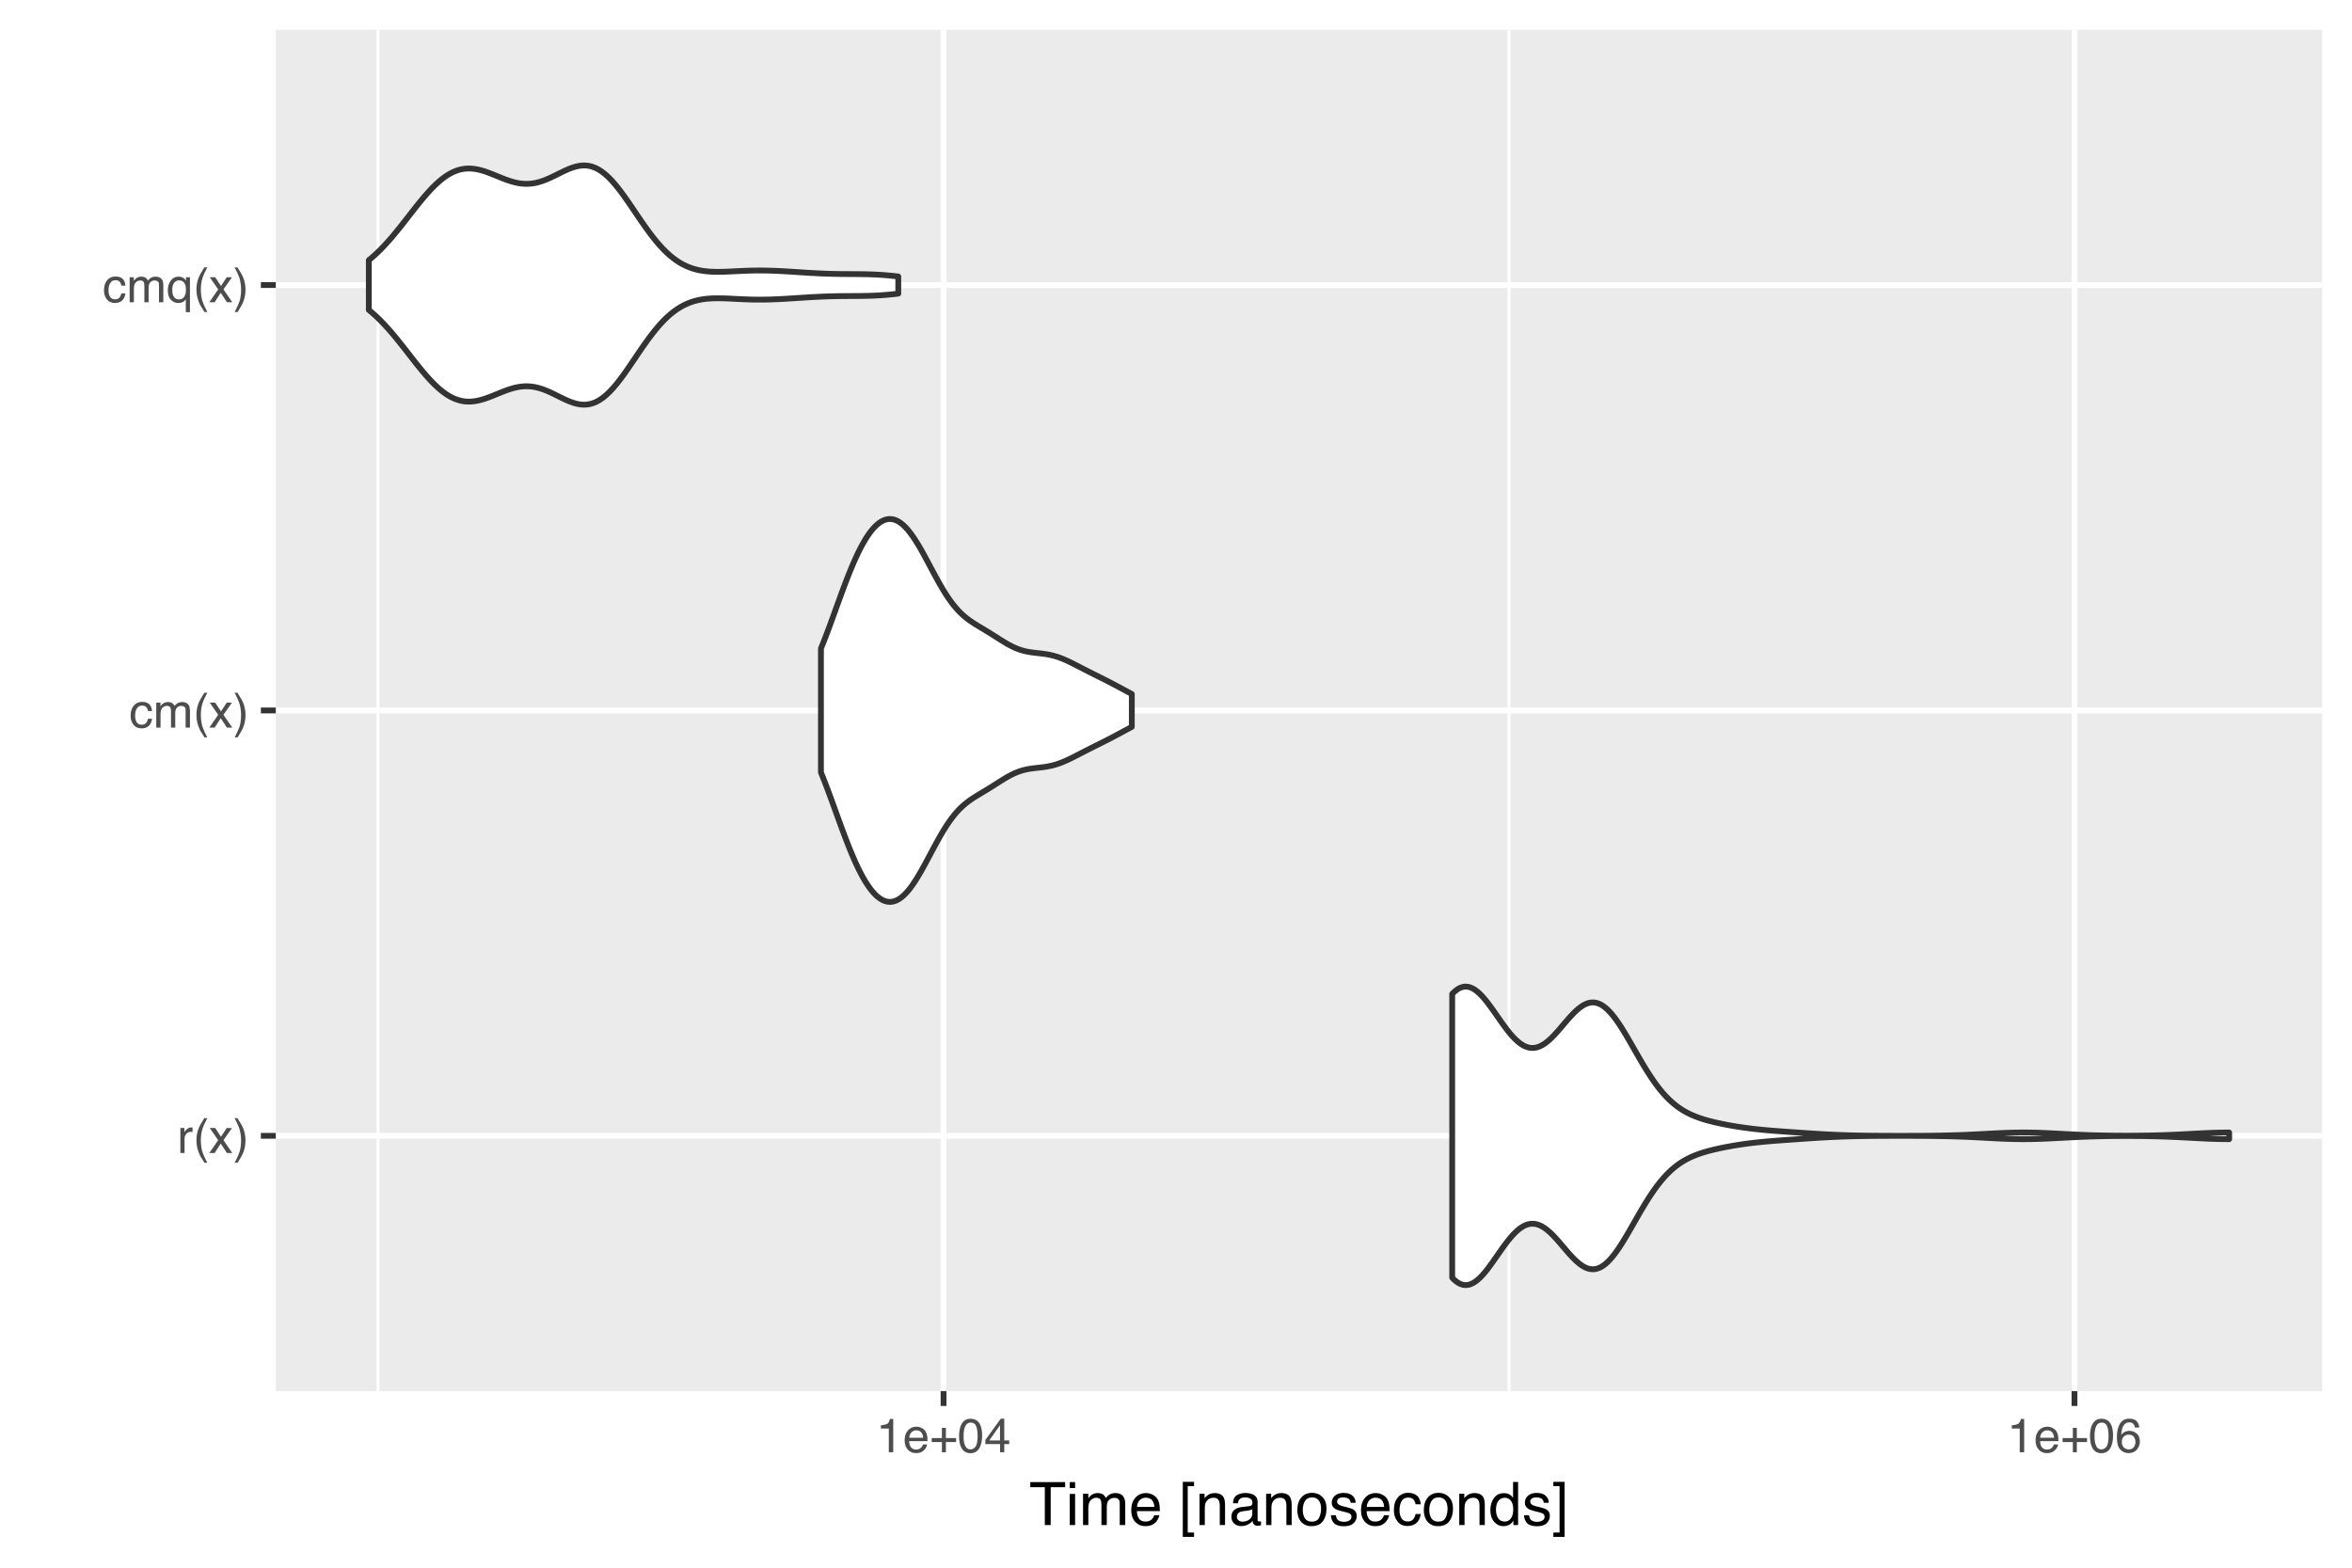 <?xml version="1.0" encoding="UTF-8"?>
<svg xmlns="http://www.w3.org/2000/svg" xmlns:xlink="http://www.w3.org/1999/xlink" width="432pt" height="288pt" viewBox="0 0 432 288" version="1.1">
<defs>
<g>
<symbol overflow="visible" id="glyph0-0">
<path style="stroke:none;" d="M 0.281 0 L 0.281 -6.312 L 5.297 -6.312 L 5.297 0 Z M 4.5 -0.797 L 4.5 -5.516 L 1.078 -5.516 L 1.078 -0.797 Z M 4.5 -0.797 "/>
</symbol>
<symbol overflow="visible" id="glyph0-1">
<path style="stroke:none;" d="M 0.594 -4.594 L 1.328 -4.594 L 1.328 -3.812 C 1.379 -3.957 1.523 -4.141 1.766 -4.359 C 2.004 -4.586 2.273 -4.703 2.578 -4.703 C 2.586 -4.703 2.609 -4.695 2.641 -4.688 C 2.68 -4.688 2.742 -4.688 2.828 -4.688 L 2.828 -3.859 C 2.773 -3.867 2.727 -3.875 2.688 -3.875 C 2.656 -3.883 2.617 -3.891 2.578 -3.891 C 2.18 -3.891 1.879 -3.766 1.672 -3.516 C 1.461 -3.266 1.359 -2.973 1.359 -2.641 L 1.359 0 L 0.594 0 Z M 0.594 -4.594 "/>
</symbol>
<symbol overflow="visible" id="glyph0-2">
<path style="stroke:none;" d="M 2.609 -6.406 C 2.148 -5.539 1.859 -4.898 1.734 -4.484 C 1.523 -3.859 1.422 -3.133 1.422 -2.312 C 1.422 -1.477 1.535 -0.719 1.766 -0.031 C 1.91 0.383 2.191 0.992 2.609 1.797 L 2.094 1.797 C 1.676 1.141 1.414 0.723 1.312 0.547 C 1.219 0.367 1.113 0.125 1 -0.188 C 0.832 -0.613 0.719 -1.066 0.656 -1.547 C 0.625 -1.797 0.609 -2.035 0.609 -2.266 C 0.609 -3.109 0.742 -3.859 1.016 -4.516 C 1.18 -4.941 1.531 -5.57 2.062 -6.406 Z M 2.609 -6.406 "/>
</symbol>
<symbol overflow="visible" id="glyph0-3">
<path style="stroke:none;" d="M 0.125 -4.594 L 1.125 -4.594 L 2.188 -2.984 L 3.25 -4.594 L 4.203 -4.578 L 2.641 -2.359 L 4.266 0 L 3.281 0 L 2.141 -1.734 L 1.031 0 L 0.047 0 L 1.672 -2.359 Z M 0.125 -4.594 "/>
</symbol>
<symbol overflow="visible" id="glyph0-4">
<path style="stroke:none;" d="M 0.312 1.797 C 0.758 0.91 1.051 0.266 1.188 -0.141 C 1.383 -0.754 1.484 -1.477 1.484 -2.312 C 1.484 -3.133 1.367 -3.891 1.141 -4.578 C 0.992 -5.004 0.711 -5.613 0.297 -6.406 L 0.812 -6.406 C 1.25 -5.707 1.516 -5.273 1.609 -5.109 C 1.703 -4.941 1.805 -4.711 1.922 -4.422 C 2.055 -4.066 2.148 -3.711 2.203 -3.359 C 2.266 -3.016 2.297 -2.68 2.297 -2.359 C 2.297 -1.516 2.16 -0.758 1.891 -0.094 C 1.723 0.332 1.375 0.961 0.844 1.797 Z M 0.312 1.797 "/>
</symbol>
<symbol overflow="visible" id="glyph0-5">
<path style="stroke:none;" d="M 2.344 -4.734 C 2.863 -4.734 3.285 -4.609 3.609 -4.359 C 3.93 -4.109 4.125 -3.672 4.188 -3.047 L 3.438 -3.047 C 3.395 -3.336 3.289 -3.578 3.125 -3.766 C 2.957 -3.953 2.695 -4.047 2.344 -4.047 C 1.852 -4.047 1.5 -3.801 1.281 -3.312 C 1.145 -3.008 1.078 -2.629 1.078 -2.172 C 1.078 -1.703 1.172 -1.312 1.359 -1 C 1.555 -0.688 1.867 -0.531 2.297 -0.531 C 2.609 -0.531 2.859 -0.625 3.047 -0.812 C 3.234 -1.008 3.363 -1.281 3.438 -1.625 L 4.188 -1.625 C 4.102 -1.02 3.891 -0.57 3.547 -0.281 C 3.203 0 2.766 0.141 2.234 0.141 C 1.629 0.141 1.145 -0.078 0.781 -0.516 C 0.426 -0.961 0.25 -1.516 0.25 -2.172 C 0.25 -2.984 0.445 -3.613 0.844 -4.062 C 1.238 -4.508 1.738 -4.734 2.344 -4.734 Z M 2.219 -4.719 Z M 2.219 -4.719 "/>
</symbol>
<symbol overflow="visible" id="glyph0-6">
<path style="stroke:none;" d="M 0.562 -4.594 L 1.328 -4.594 L 1.328 -3.953 C 1.516 -4.172 1.68 -4.332 1.828 -4.438 C 2.086 -4.613 2.379 -4.703 2.703 -4.703 C 3.066 -4.703 3.359 -4.613 3.578 -4.438 C 3.703 -4.332 3.816 -4.18 3.922 -3.984 C 4.098 -4.223 4.301 -4.398 4.531 -4.516 C 4.758 -4.641 5.02 -4.703 5.312 -4.703 C 5.926 -4.703 6.348 -4.477 6.578 -4.031 C 6.691 -3.789 6.75 -3.469 6.75 -3.062 L 6.75 0 L 5.953 0 L 5.953 -3.203 C 5.953 -3.504 5.875 -3.711 5.719 -3.828 C 5.57 -3.941 5.383 -4 5.156 -4 C 4.852 -4 4.594 -3.895 4.375 -3.688 C 4.156 -3.488 4.047 -3.148 4.047 -2.672 L 4.047 0 L 3.266 0 L 3.266 -3 C 3.266 -3.312 3.227 -3.539 3.156 -3.688 C 3.039 -3.895 2.82 -4 2.5 -4 C 2.207 -4 1.941 -3.883 1.703 -3.656 C 1.461 -3.438 1.344 -3.031 1.344 -2.438 L 1.344 0 L 0.562 0 Z M 0.562 -4.594 "/>
</symbol>
<symbol overflow="visible" id="glyph0-7">
<path style="stroke:none;" d="M 1.062 -2.234 C 1.062 -1.836 1.117 -1.504 1.234 -1.234 C 1.43 -0.754 1.785 -0.516 2.297 -0.516 C 2.828 -0.516 3.195 -0.77 3.406 -1.281 C 3.52 -1.551 3.578 -1.906 3.578 -2.344 C 3.578 -2.738 3.516 -3.07 3.391 -3.344 C 3.18 -3.789 2.812 -4.016 2.281 -4.016 C 1.945 -4.016 1.66 -3.867 1.422 -3.578 C 1.18 -3.297 1.062 -2.848 1.062 -2.234 Z M 2.203 -4.703 C 2.586 -4.703 2.91 -4.609 3.172 -4.422 C 3.316 -4.316 3.453 -4.16 3.578 -3.953 L 3.578 -4.594 L 4.312 -4.594 L 4.312 1.828 L 3.547 1.828 L 3.547 -0.531 C 3.41 -0.32 3.227 -0.156 3 -0.031 C 2.77 0.082 2.488 0.141 2.156 0.141 C 1.664 0.141 1.223 -0.047 0.828 -0.422 C 0.441 -0.805 0.25 -1.395 0.25 -2.188 C 0.25 -2.914 0.43 -3.516 0.797 -3.984 C 1.16 -4.461 1.629 -4.703 2.203 -4.703 Z M 2.203 -4.703 "/>
</symbol>
<symbol overflow="visible" id="glyph0-8">
<path style="stroke:none;" d="M 0.844 -4.359 L 0.844 -4.953 C 1.395 -5.004 1.781 -5.094 2 -5.219 C 2.227 -5.344 2.395 -5.645 2.5 -6.125 L 3.109 -6.125 L 3.109 0 L 2.297 0 L 2.297 -4.359 Z M 0.844 -4.359 "/>
</symbol>
<symbol overflow="visible" id="glyph0-9">
<path style="stroke:none;" d="M 2.484 -4.703 C 2.805 -4.703 3.117 -4.625 3.422 -4.469 C 3.734 -4.32 3.969 -4.125 4.125 -3.875 C 4.281 -3.645 4.383 -3.375 4.438 -3.062 C 4.488 -2.852 4.516 -2.516 4.516 -2.047 L 1.141 -2.047 C 1.148 -1.586 1.258 -1.211 1.469 -0.922 C 1.676 -0.641 1.992 -0.5 2.422 -0.5 C 2.828 -0.5 3.148 -0.633 3.391 -0.906 C 3.523 -1.062 3.625 -1.238 3.688 -1.438 L 4.453 -1.438 C 4.43 -1.27 4.363 -1.082 4.25 -0.875 C 4.133 -0.664 4.004 -0.5 3.859 -0.375 C 3.629 -0.145 3.344 0.008 3 0.094 C 2.812 0.133 2.598 0.156 2.359 0.156 C 1.785 0.156 1.301 -0.051 0.906 -0.469 C 0.508 -0.883 0.312 -1.469 0.312 -2.219 C 0.312 -2.945 0.508 -3.539 0.906 -4 C 1.312 -4.469 1.836 -4.703 2.484 -4.703 Z M 3.719 -2.672 C 3.688 -3.004 3.613 -3.27 3.5 -3.469 C 3.281 -3.844 2.926 -4.031 2.438 -4.031 C 2.082 -4.031 1.785 -3.898 1.547 -3.641 C 1.305 -3.391 1.176 -3.066 1.156 -2.672 Z M 2.406 -4.719 Z M 2.406 -4.719 "/>
</symbol>
<symbol overflow="visible" id="glyph0-10">
<path style="stroke:none;" d="M 0.391 -1.875 L 0.391 -2.609 L 2.266 -2.609 L 2.266 -4.484 L 3 -4.484 L 3 -2.609 L 4.875 -2.609 L 4.875 -1.875 L 3 -1.875 L 3 0 L 2.266 0 L 2.266 -1.875 Z M 0.391 -1.875 "/>
</symbol>
<symbol overflow="visible" id="glyph0-11">
<path style="stroke:none;" d="M 2.375 -6.156 C 3.176 -6.156 3.754 -5.828 4.109 -5.172 C 4.379 -4.66 4.516 -3.961 4.516 -3.078 C 4.516 -2.242 4.391 -1.555 4.141 -1.016 C 3.785 -0.223 3.195 0.172 2.375 0.172 C 1.633 0.172 1.082 -0.148 0.719 -0.797 C 0.426 -1.328 0.281 -2.047 0.281 -2.953 C 0.281 -3.648 0.367 -4.25 0.547 -4.75 C 0.879 -5.688 1.488 -6.156 2.375 -6.156 Z M 2.375 -0.531 C 2.77 -0.531 3.086 -0.707 3.328 -1.062 C 3.566 -1.426 3.688 -2.086 3.688 -3.047 C 3.688 -3.754 3.598 -4.332 3.422 -4.781 C 3.254 -5.227 2.922 -5.453 2.422 -5.453 C 1.973 -5.453 1.641 -5.238 1.422 -4.812 C 1.211 -4.383 1.109 -3.754 1.109 -2.922 C 1.109 -2.297 1.176 -1.789 1.312 -1.406 C 1.52 -0.82 1.875 -0.531 2.375 -0.531 Z M 2.375 -0.531 "/>
</symbol>
<symbol overflow="visible" id="glyph0-12">
<path style="stroke:none;" d="M 2.906 -2.172 L 2.906 -4.969 L 0.938 -2.172 Z M 2.922 0 L 2.922 -1.5 L 0.219 -1.5 L 0.219 -2.266 L 3.047 -6.172 L 3.688 -6.172 L 3.688 -2.172 L 4.594 -2.172 L 4.594 -1.5 L 3.688 -1.5 L 3.688 0 Z M 2.922 0 "/>
</symbol>
<symbol overflow="visible" id="glyph0-13">
<path style="stroke:none;" d="M 2.578 -6.172 C 3.266 -6.172 3.742 -5.992 4.016 -5.641 C 4.285 -5.285 4.422 -4.922 4.422 -4.547 L 3.656 -4.547 C 3.602 -4.785 3.531 -4.973 3.438 -5.109 C 3.25 -5.367 2.961 -5.5 2.578 -5.5 C 2.148 -5.5 1.805 -5.297 1.547 -4.891 C 1.297 -4.492 1.156 -3.926 1.125 -3.188 C 1.301 -3.445 1.523 -3.641 1.797 -3.766 C 2.047 -3.879 2.32 -3.938 2.625 -3.938 C 3.133 -3.938 3.582 -3.77 3.969 -3.438 C 4.352 -3.113 4.547 -2.625 4.547 -1.969 C 4.547 -1.414 4.363 -0.922 4 -0.484 C 3.633 -0.055 3.117 0.156 2.453 0.156 C 1.867 0.156 1.367 -0.062 0.953 -0.5 C 0.535 -0.938 0.328 -1.672 0.328 -2.703 C 0.328 -3.461 0.422 -4.109 0.609 -4.641 C 0.961 -5.66 1.617 -6.172 2.578 -6.172 Z M 2.516 -0.531 C 2.922 -0.531 3.223 -0.664 3.422 -0.938 C 3.629 -1.207 3.734 -1.531 3.734 -1.906 C 3.734 -2.219 3.641 -2.516 3.453 -2.797 C 3.273 -3.086 2.953 -3.234 2.484 -3.234 C 2.148 -3.234 1.859 -3.125 1.609 -2.906 C 1.359 -2.688 1.234 -2.352 1.234 -1.906 C 1.234 -1.52 1.344 -1.191 1.562 -0.922 C 1.789 -0.66 2.109 -0.531 2.516 -0.531 Z M 2.516 -0.531 "/>
</symbol>
<symbol overflow="visible" id="glyph1-0">
<path style="stroke:none;" d="M 0.359 0 L 0.359 -7.891 L 6.625 -7.891 L 6.625 0 Z M 5.625 -0.984 L 5.625 -6.906 L 1.344 -6.906 L 1.344 -0.984 Z M 5.625 -0.984 "/>
</symbol>
<symbol overflow="visible" id="glyph1-1">
<path style="stroke:none;" d="M 6.578 -7.891 L 6.578 -6.953 L 3.922 -6.953 L 3.922 0 L 2.844 0 L 2.844 -6.953 L 0.172 -6.953 L 0.172 -7.891 Z M 6.578 -7.891 "/>
</symbol>
<symbol overflow="visible" id="glyph1-2">
<path style="stroke:none;" d="M 0.703 -5.719 L 1.688 -5.719 L 1.688 0 L 0.703 0 Z M 0.703 -7.891 L 1.688 -7.891 L 1.688 -6.797 L 0.703 -6.797 Z M 0.703 -7.891 "/>
</symbol>
<symbol overflow="visible" id="glyph1-3">
<path style="stroke:none;" d="M 0.703 -5.75 L 1.672 -5.75 L 1.672 -4.938 C 1.898 -5.219 2.102 -5.422 2.281 -5.547 C 2.602 -5.766 2.969 -5.875 3.375 -5.875 C 3.832 -5.875 4.203 -5.766 4.484 -5.547 C 4.641 -5.41 4.781 -5.219 4.906 -4.969 C 5.125 -5.281 5.379 -5.508 5.672 -5.656 C 5.961 -5.801 6.285 -5.875 6.641 -5.875 C 7.41 -5.875 7.938 -5.598 8.219 -5.047 C 8.375 -4.742 8.453 -4.336 8.453 -3.828 L 8.453 0 L 7.438 0 L 7.438 -4 C 7.438 -4.383 7.344 -4.645 7.156 -4.781 C 6.969 -4.926 6.734 -5 6.453 -5 C 6.078 -5 5.75 -4.867 5.469 -4.609 C 5.195 -4.359 5.062 -3.938 5.062 -3.344 L 5.062 0 L 4.078 0 L 4.078 -3.75 C 4.078 -4.145 4.031 -4.43 3.938 -4.609 C 3.789 -4.879 3.52 -5.016 3.125 -5.016 C 2.758 -5.016 2.426 -4.867 2.125 -4.578 C 1.82 -4.297 1.672 -3.785 1.672 -3.047 L 1.672 0 L 0.703 0 Z M 0.703 -5.75 "/>
</symbol>
<symbol overflow="visible" id="glyph1-4">
<path style="stroke:none;" d="M 3.109 -5.875 C 3.516 -5.875 3.906 -5.781 4.281 -5.594 C 4.664 -5.406 4.961 -5.156 5.172 -4.844 C 5.359 -4.562 5.484 -4.223 5.547 -3.828 C 5.609 -3.566 5.641 -3.145 5.641 -2.562 L 1.422 -2.562 C 1.441 -1.977 1.578 -1.508 1.828 -1.156 C 2.086 -0.812 2.488 -0.641 3.031 -0.641 C 3.539 -0.641 3.945 -0.805 4.25 -1.141 C 4.414 -1.328 4.535 -1.551 4.609 -1.812 L 5.562 -1.812 C 5.531 -1.594 5.441 -1.352 5.297 -1.094 C 5.16 -0.832 5.004 -0.625 4.828 -0.469 C 4.535 -0.176 4.176 0.02 3.75 0.125 C 3.508 0.176 3.242 0.203 2.953 0.203 C 2.234 0.203 1.625 -0.055 1.125 -0.578 C 0.633 -1.098 0.391 -1.828 0.391 -2.766 C 0.391 -3.691 0.641 -4.441 1.141 -5.016 C 1.641 -5.586 2.297 -5.875 3.109 -5.875 Z M 4.641 -3.328 C 4.609 -3.754 4.52 -4.094 4.375 -4.344 C 4.102 -4.801 3.66 -5.031 3.047 -5.031 C 2.598 -5.031 2.223 -4.867 1.922 -4.547 C 1.629 -4.234 1.473 -3.828 1.453 -3.328 Z M 3.016 -5.891 Z M 3.016 -5.891 "/>
</symbol>
<symbol overflow="visible" id="glyph1-5">
<path style="stroke:none;" d=""/>
</symbol>
<symbol overflow="visible" id="glyph1-6">
<path style="stroke:none;" d="M 0.688 -7.938 L 2.75 -7.938 L 2.75 -7.156 L 1.594 -7.156 L 1.594 1.375 L 2.75 1.375 L 2.75 2.172 L 0.688 2.172 Z M 0.688 -7.938 "/>
</symbol>
<symbol overflow="visible" id="glyph1-7">
<path style="stroke:none;" d="M 0.703 -5.75 L 1.625 -5.75 L 1.625 -4.938 C 1.895 -5.27 2.18 -5.508 2.484 -5.656 C 2.797 -5.801 3.133 -5.875 3.5 -5.875 C 4.32 -5.875 4.875 -5.594 5.156 -5.031 C 5.312 -4.719 5.391 -4.27 5.391 -3.688 L 5.391 0 L 4.422 0 L 4.422 -3.625 C 4.422 -3.977 4.367 -4.258 4.266 -4.469 C 4.086 -4.832 3.773 -5.016 3.328 -5.016 C 3.098 -5.016 2.91 -4.988 2.766 -4.938 C 2.492 -4.863 2.258 -4.707 2.062 -4.469 C 1.906 -4.281 1.801 -4.082 1.75 -3.875 C 1.695 -3.676 1.672 -3.391 1.672 -3.016 L 1.672 0 L 0.703 0 Z M 2.984 -5.891 Z M 2.984 -5.891 "/>
</symbol>
<symbol overflow="visible" id="glyph1-8">
<path style="stroke:none;" d="M 1.453 -1.531 C 1.453 -1.25 1.551 -1.023 1.75 -0.859 C 1.957 -0.703 2.203 -0.625 2.484 -0.625 C 2.816 -0.625 3.145 -0.703 3.469 -0.859 C 4.008 -1.117 4.281 -1.551 4.281 -2.156 L 4.281 -2.922 C 4.156 -2.848 4 -2.785 3.812 -2.734 C 3.633 -2.691 3.453 -2.656 3.266 -2.625 L 2.688 -2.562 C 2.332 -2.508 2.066 -2.438 1.891 -2.344 C 1.598 -2.164 1.453 -1.895 1.453 -1.531 Z M 3.797 -3.484 C 4.016 -3.516 4.16 -3.609 4.234 -3.766 C 4.273 -3.848 4.297 -3.973 4.297 -4.141 C 4.297 -4.461 4.176 -4.695 3.938 -4.844 C 3.707 -5 3.375 -5.078 2.938 -5.078 C 2.438 -5.078 2.082 -4.941 1.875 -4.672 C 1.75 -4.516 1.672 -4.289 1.641 -4 L 0.734 -4 C 0.754 -4.707 0.984 -5.195 1.422 -5.469 C 1.867 -5.75 2.383 -5.891 2.969 -5.891 C 3.645 -5.891 4.191 -5.758 4.609 -5.5 C 5.035 -5.25 5.25 -4.848 5.25 -4.297 L 5.25 -0.984 C 5.25 -0.891 5.266 -0.812 5.297 -0.75 C 5.336 -0.688 5.426 -0.656 5.562 -0.656 C 5.602 -0.656 5.648 -0.656 5.703 -0.656 C 5.766 -0.664 5.82 -0.676 5.875 -0.688 L 5.875 0.031 C 5.727 0.07 5.613 0.098 5.531 0.109 C 5.457 0.117 5.352 0.125 5.219 0.125 C 4.883 0.125 4.641 0.004 4.484 -0.234 C 4.41 -0.359 4.359 -0.535 4.328 -0.766 C 4.129 -0.504 3.844 -0.281 3.469 -0.094 C 3.102 0.094 2.695 0.188 2.25 0.188 C 1.719 0.188 1.281 0.023 0.938 -0.297 C 0.602 -0.617 0.438 -1.023 0.438 -1.516 C 0.438 -2.047 0.602 -2.457 0.938 -2.75 C 1.27 -3.039 1.707 -3.223 2.25 -3.297 Z M 2.984 -5.891 Z M 2.984 -5.891 "/>
</symbol>
<symbol overflow="visible" id="glyph1-9">
<path style="stroke:none;" d="M 2.984 -0.625 C 3.629 -0.625 4.07 -0.863 4.312 -1.344 C 4.551 -1.832 4.672 -2.375 4.672 -2.969 C 4.672 -3.508 4.582 -3.945 4.406 -4.281 C 4.133 -4.812 3.664 -5.078 3 -5.078 C 2.406 -5.078 1.973 -4.848 1.703 -4.391 C 1.441 -3.941 1.312 -3.398 1.312 -2.766 C 1.312 -2.148 1.441 -1.641 1.703 -1.234 C 1.973 -0.828 2.398 -0.625 2.984 -0.625 Z M 3.031 -5.922 C 3.77 -5.922 4.395 -5.672 4.906 -5.172 C 5.414 -4.68 5.672 -3.957 5.672 -3 C 5.672 -2.07 5.445 -1.305 5 -0.703 C 4.551 -0.098 3.852 0.203 2.906 0.203 C 2.113 0.203 1.484 -0.062 1.016 -0.594 C 0.547 -1.125 0.312 -1.844 0.312 -2.75 C 0.312 -3.719 0.555 -4.488 1.047 -5.062 C 1.535 -5.633 2.195 -5.922 3.031 -5.922 Z M 3 -5.891 Z M 3 -5.891 "/>
</symbol>
<symbol overflow="visible" id="glyph1-10">
<path style="stroke:none;" d="M 1.281 -1.812 C 1.312 -1.488 1.395 -1.238 1.531 -1.062 C 1.77 -0.75 2.191 -0.594 2.797 -0.594 C 3.148 -0.594 3.461 -0.672 3.734 -0.828 C 4.004 -0.984 4.141 -1.223 4.141 -1.547 C 4.141 -1.797 4.031 -1.984 3.812 -2.109 C 3.676 -2.191 3.398 -2.285 2.984 -2.391 L 2.219 -2.578 C 1.727 -2.703 1.367 -2.836 1.141 -2.984 C 0.723 -3.254 0.516 -3.617 0.516 -4.078 C 0.516 -4.617 0.707 -5.055 1.094 -5.391 C 1.488 -5.734 2.02 -5.906 2.688 -5.906 C 3.551 -5.906 4.176 -5.648 4.562 -5.141 C 4.801 -4.816 4.914 -4.469 4.906 -4.094 L 4 -4.094 C 3.977 -4.312 3.898 -4.508 3.766 -4.688 C 3.547 -4.945 3.16 -5.078 2.609 -5.078 C 2.242 -5.078 1.969 -5.004 1.781 -4.859 C 1.594 -4.723 1.5 -4.539 1.5 -4.312 C 1.5 -4.062 1.625 -3.863 1.875 -3.719 C 2.008 -3.625 2.219 -3.539 2.5 -3.469 L 3.141 -3.312 C 3.836 -3.145 4.301 -2.984 4.531 -2.828 C 4.914 -2.578 5.109 -2.191 5.109 -1.672 C 5.109 -1.148 4.91 -0.703 4.516 -0.328 C 4.129 0.035 3.539 0.219 2.75 0.219 C 1.895 0.219 1.285 0.023 0.922 -0.359 C 0.566 -0.754 0.379 -1.238 0.359 -1.812 Z M 2.719 -5.891 Z M 2.719 -5.891 "/>
</symbol>
<symbol overflow="visible" id="glyph1-11">
<path style="stroke:none;" d="M 2.922 -5.922 C 3.578 -5.922 4.109 -5.758 4.516 -5.438 C 4.922 -5.125 5.164 -4.582 5.25 -3.812 L 4.297 -3.812 C 4.242 -4.164 4.113 -4.457 3.906 -4.688 C 3.707 -4.926 3.379 -5.047 2.922 -5.047 C 2.305 -5.047 1.867 -4.75 1.609 -4.156 C 1.43 -3.758 1.344 -3.273 1.344 -2.703 C 1.344 -2.129 1.461 -1.645 1.703 -1.25 C 1.953 -0.852 2.336 -0.656 2.859 -0.656 C 3.266 -0.656 3.582 -0.773 3.812 -1.016 C 4.051 -1.266 4.211 -1.602 4.297 -2.031 L 5.25 -2.031 C 5.133 -1.27 4.863 -0.711 4.438 -0.359 C 4.008 -0.004 3.457 0.172 2.781 0.172 C 2.031 0.172 1.43 -0.102 0.984 -0.656 C 0.535 -1.207 0.312 -1.895 0.312 -2.719 C 0.312 -3.727 0.555 -4.516 1.047 -5.078 C 1.535 -5.641 2.16 -5.922 2.922 -5.922 Z M 2.781 -5.891 Z M 2.781 -5.891 "/>
</symbol>
<symbol overflow="visible" id="glyph1-12">
<path style="stroke:none;" d="M 1.328 -2.812 C 1.328 -2.195 1.457 -1.68 1.719 -1.266 C 1.977 -0.848 2.395 -0.641 2.969 -0.641 C 3.414 -0.641 3.781 -0.832 4.062 -1.219 C 4.352 -1.602 4.5 -2.156 4.5 -2.875 C 4.5 -3.602 4.348 -4.141 4.047 -4.484 C 3.754 -4.836 3.391 -5.016 2.953 -5.016 C 2.473 -5.016 2.082 -4.828 1.781 -4.453 C 1.477 -4.078 1.328 -3.531 1.328 -2.812 Z M 2.781 -5.859 C 3.219 -5.859 3.586 -5.766 3.891 -5.578 C 4.055 -5.473 4.25 -5.285 4.469 -5.016 L 4.469 -7.922 L 5.391 -7.922 L 5.391 0 L 4.531 0 L 4.531 -0.797 C 4.301 -0.441 4.031 -0.188 3.719 -0.031 C 3.414 0.125 3.066 0.203 2.672 0.203 C 2.023 0.203 1.469 -0.062 1 -0.594 C 0.531 -1.133 0.297 -1.852 0.297 -2.75 C 0.297 -3.594 0.508 -4.32 0.938 -4.938 C 1.363 -5.551 1.977 -5.859 2.781 -5.859 Z M 2.781 -5.859 "/>
</symbol>
<symbol overflow="visible" id="glyph1-13">
<path style="stroke:none;" d="M 0.25 1.375 L 1.391 1.375 L 1.391 -7.156 L 0.25 -7.156 L 0.25 -7.938 L 2.312 -7.938 L 2.312 2.172 L 0.25 2.172 Z M 0.25 1.375 "/>
</symbol>
</g>
<clipPath id="clip1">
  <path d="M 50.656 5.48 L 427 5.48 L 427 256 L 50.656 256 Z M 50.656 5.48 "/>
</clipPath>
<clipPath id="clip2">
  <path d="M 69 5.48 L 70 5.48 L 70 256 L 69 256 Z M 69 5.48 "/>
</clipPath>
<clipPath id="clip3">
  <path d="M 276 5.48 L 278 5.48 L 278 256 L 276 256 Z M 276 5.48 "/>
</clipPath>
<clipPath id="clip4">
  <path d="M 50.656 208 L 427.52 208 L 427.52 210 L 50.656 210 Z M 50.656 208 "/>
</clipPath>
<clipPath id="clip5">
  <path d="M 50.656 129 L 427.52 129 L 427.52 132 L 50.656 132 Z M 50.656 129 "/>
</clipPath>
<clipPath id="clip6">
  <path d="M 50.656 51 L 427.52 51 L 427.52 53 L 50.656 53 Z M 50.656 51 "/>
</clipPath>
<clipPath id="clip7">
  <path d="M 172 5.48 L 174 5.48 L 174 256.555 L 172 256.555 Z M 172 5.48 "/>
</clipPath>
<clipPath id="clip8">
  <path d="M 380 5.48 L 382 5.48 L 382 256.555 L 380 256.555 Z M 380 5.48 "/>
</clipPath>
</defs>
<g id="surface21">
<rect x="0" y="0" width="432" height="288" style="fill:rgb(100%,100%,100%);fill-opacity:1;stroke:none;"/>
<rect x="0" y="0" width="432" height="288" style="fill:rgb(100%,100%,100%);fill-opacity:1;stroke:none;"/>
<path style="fill:none;stroke-width:1.067;stroke-linecap:round;stroke-linejoin:round;stroke:rgb(100%,100%,100%);stroke-opacity:1;stroke-miterlimit:10;" d="M 0 288 L 432 288 L 432 0 L 0 0 Z M 0 288 "/>
<g clip-path="url(#clip1)" clip-rule="nonzero">
<path style=" stroke:none;fill-rule:nonzero;fill:rgb(92.157%,92.157%,92.157%);fill-opacity:1;" d="M 50.656 255.555 L 426.52 255.555 L 426.52 5.48 L 50.656 5.48 Z M 50.656 255.555 "/>
</g>
<g clip-path="url(#clip2)" clip-rule="nonzero">
<path style="fill:none;stroke-width:0.533;stroke-linecap:butt;stroke-linejoin:round;stroke:rgb(100%,100%,100%);stroke-opacity:1;stroke-miterlimit:10;" d="M 69.441 255.555 L 69.441 5.48 "/>
</g>
<g clip-path="url(#clip3)" clip-rule="nonzero">
<path style="fill:none;stroke-width:0.533;stroke-linecap:butt;stroke-linejoin:round;stroke:rgb(100%,100%,100%);stroke-opacity:1;stroke-miterlimit:10;" d="M 277.164 255.555 L 277.164 5.48 "/>
</g>
<g clip-path="url(#clip4)" clip-rule="nonzero">
<path style="fill:none;stroke-width:1.067;stroke-linecap:butt;stroke-linejoin:round;stroke:rgb(100%,100%,100%);stroke-opacity:1;stroke-miterlimit:10;" d="M 50.656 208.664 L 426.52 208.664 "/>
</g>
<g clip-path="url(#clip5)" clip-rule="nonzero">
<path style="fill:none;stroke-width:1.067;stroke-linecap:butt;stroke-linejoin:round;stroke:rgb(100%,100%,100%);stroke-opacity:1;stroke-miterlimit:10;" d="M 50.656 130.516 L 426.52 130.516 "/>
</g>
<g clip-path="url(#clip6)" clip-rule="nonzero">
<path style="fill:none;stroke-width:1.067;stroke-linecap:butt;stroke-linejoin:round;stroke:rgb(100%,100%,100%);stroke-opacity:1;stroke-miterlimit:10;" d="M 50.656 52.367 L 426.52 52.367 "/>
</g>
<g clip-path="url(#clip7)" clip-rule="nonzero">
<path style="fill:none;stroke-width:1.067;stroke-linecap:butt;stroke-linejoin:round;stroke:rgb(100%,100%,100%);stroke-opacity:1;stroke-miterlimit:10;" d="M 173.305 255.555 L 173.305 5.48 "/>
</g>
<g clip-path="url(#clip8)" clip-rule="nonzero">
<path style="fill:none;stroke-width:1.067;stroke-linecap:butt;stroke-linejoin:round;stroke:rgb(100%,100%,100%);stroke-opacity:1;stroke-miterlimit:10;" d="M 381.027 255.555 L 381.027 5.48 "/>
</g>
<path style="fill-rule:nonzero;fill:rgb(100%,100%,100%);fill-opacity:1;stroke-width:1.067;stroke-linecap:round;stroke-linejoin:round;stroke:rgb(20%,20%,20%);stroke-opacity:1;stroke-miterlimit:10;" d="M 266.73 234.734 L 267.008 235.023 L 267.289 235.27 L 267.566 235.488 L 267.848 235.676 L 268.125 235.828 L 268.406 235.938 L 268.684 236.023 L 268.965 236.074 L 269.242 236.082 L 269.523 236.059 L 269.801 236.012 L 270.082 235.926 L 270.359 235.805 L 270.641 235.66 L 270.918 235.488 L 271.199 235.281 L 271.477 235.051 L 271.758 234.801 L 272.035 234.523 L 272.316 234.223 L 272.594 233.906 L 272.875 233.574 L 273.152 233.223 L 273.43 232.859 L 273.711 232.484 L 273.988 232.102 L 274.27 231.707 L 274.547 231.312 L 274.828 230.91 L 275.105 230.508 L 275.387 230.109 L 275.664 229.711 L 275.945 229.316 L 276.223 228.93 L 276.504 228.555 L 276.781 228.184 L 277.062 227.828 L 277.34 227.488 L 277.621 227.16 L 277.898 226.848 L 278.18 226.555 L 278.457 226.285 L 278.738 226.031 L 279.016 225.797 L 279.297 225.59 L 279.574 225.406 L 279.855 225.242 L 280.133 225.105 L 280.414 225 L 280.691 224.91 L 280.973 224.848 L 281.25 224.82 L 281.531 224.812 L 281.809 224.828 L 282.09 224.871 L 282.367 224.945 L 282.648 225.039 L 282.926 225.152 L 283.207 225.297 L 283.484 225.465 L 283.766 225.648 L 284.043 225.852 L 284.324 226.082 L 284.602 226.324 L 284.883 226.582 L 285.16 226.859 L 285.441 227.145 L 285.719 227.445 L 286 227.754 L 286.277 228.07 L 286.559 228.395 L 286.836 228.719 L 287.117 229.047 L 287.395 229.375 L 287.676 229.703 L 287.953 230.027 L 288.234 230.344 L 288.512 230.648 L 288.793 230.949 L 289.07 231.238 L 289.352 231.508 L 289.629 231.766 L 289.91 232.008 L 290.188 232.23 L 290.469 232.43 L 290.746 232.609 L 291.027 232.77 L 291.305 232.898 L 291.586 233.008 L 291.863 233.09 L 292.145 233.145 L 292.422 233.168 L 292.703 233.168 L 292.98 233.145 L 293.258 233.082 L 293.539 232.996 L 293.816 232.887 L 294.098 232.746 L 294.375 232.57 L 294.656 232.375 L 294.934 232.156 L 295.215 231.902 L 295.492 231.629 L 295.773 231.332 L 296.051 231.016 L 296.332 230.668 L 296.609 230.309 L 296.891 229.93 L 297.168 229.531 L 297.449 229.117 L 297.727 228.688 L 298.008 228.25 L 298.285 227.793 L 298.566 227.332 L 298.844 226.863 L 299.125 226.383 L 299.402 225.902 L 299.684 225.414 L 299.961 224.926 L 300.242 224.438 L 300.52 223.949 L 300.801 223.461 L 301.078 222.977 L 301.359 222.5 L 301.637 222.027 L 301.918 221.559 L 302.195 221.098 L 302.477 220.648 L 302.754 220.203 L 303.035 219.77 L 303.312 219.352 L 303.594 218.941 L 303.871 218.539 L 304.152 218.152 L 304.43 217.777 L 304.711 217.418 L 304.988 217.066 L 305.27 216.73 L 305.547 216.41 L 305.828 216.098 L 306.105 215.797 L 306.387 215.516 L 306.664 215.242 L 306.945 214.98 L 307.223 214.734 L 307.504 214.5 L 307.781 214.277 L 308.062 214.062 L 308.34 213.859 L 308.621 213.668 L 308.898 213.484 L 309.18 213.312 L 309.457 213.152 L 309.738 212.996 L 310.016 212.848 L 310.297 212.711 L 310.574 212.578 L 310.855 212.453 L 311.133 212.332 L 311.414 212.223 L 311.691 212.113 L 311.973 212.012 L 312.25 211.914 L 312.531 211.824 L 312.809 211.734 L 313.09 211.648 L 313.367 211.566 L 313.645 211.488 L 313.926 211.414 L 314.203 211.34 L 314.484 211.27 L 314.762 211.203 L 315.043 211.137 L 315.32 211.074 L 315.602 211.012 L 315.879 210.949 L 316.16 210.891 L 316.438 210.836 L 316.719 210.777 L 316.996 210.723 L 317.277 210.672 L 317.555 210.621 L 317.836 210.57 L 318.113 210.52 L 318.395 210.473 L 318.672 210.426 L 318.953 210.379 L 319.23 210.336 L 319.512 210.293 L 319.789 210.25 L 320.07 210.207 L 320.348 210.168 L 320.629 210.129 L 320.906 210.094 L 321.188 210.055 L 321.465 210.02 L 321.746 209.988 L 322.023 209.953 L 322.305 209.922 L 322.582 209.891 L 322.863 209.859 L 323.141 209.832 L 323.422 209.805 L 323.699 209.777 L 323.98 209.75 L 324.258 209.723 L 324.539 209.699 L 324.816 209.676 L 325.098 209.652 L 325.375 209.629 L 325.656 209.605 L 325.934 209.582 L 326.215 209.562 L 326.492 209.539 L 326.773 209.52 L 327.051 209.5 L 327.332 209.477 L 327.609 209.457 L 327.891 209.438 L 328.168 209.418 L 328.449 209.398 L 328.727 209.379 L 329.008 209.359 L 329.285 209.34 L 329.566 209.32 L 329.844 209.301 L 330.125 209.281 L 330.402 209.262 L 330.684 209.242 L 330.961 209.223 L 331.242 209.203 L 331.52 209.184 L 331.801 209.164 L 332.078 209.145 L 332.359 209.129 L 332.637 209.109 L 332.918 209.09 L 333.195 209.074 L 333.473 209.055 L 333.754 209.039 L 334.031 209.02 L 334.312 209.004 L 334.59 208.988 L 334.871 208.973 L 335.148 208.957 L 335.43 208.941 L 335.707 208.926 L 335.988 208.91 L 336.266 208.898 L 336.547 208.883 L 336.824 208.871 L 337.105 208.859 L 337.383 208.848 L 337.664 208.836 L 337.941 208.824 L 338.223 208.812 L 338.5 208.805 L 338.781 208.793 L 339.059 208.785 L 339.34 208.777 L 339.617 208.77 L 339.898 208.762 L 340.176 208.754 L 340.457 208.746 L 340.734 208.738 L 341.016 208.734 L 341.293 208.727 L 341.574 208.723 L 341.852 208.719 L 342.133 208.715 L 342.41 208.711 L 342.691 208.707 L 342.969 208.703 L 343.25 208.699 L 343.527 208.695 L 343.809 208.691 L 344.086 208.691 L 344.367 208.688 L 344.645 208.684 L 344.926 208.684 L 345.203 208.68 L 345.762 208.68 L 346.043 208.676 L 346.879 208.676 L 347.16 208.672 L 351.07 208.672 L 351.348 208.676 L 352.188 208.676 L 352.465 208.68 L 353.023 208.68 L 353.301 208.684 L 353.582 208.684 L 353.859 208.688 L 354.141 208.691 L 354.418 208.691 L 354.699 208.695 L 354.977 208.699 L 355.258 208.703 L 355.535 208.707 L 355.816 208.711 L 356.094 208.715 L 356.375 208.719 L 356.652 208.723 L 356.934 208.727 L 357.211 208.734 L 357.492 208.738 L 357.77 208.746 L 358.051 208.754 L 358.328 208.758 L 358.609 208.766 L 358.887 208.773 L 359.168 208.785 L 359.445 208.793 L 359.727 208.801 L 360.004 208.812 L 360.285 208.82 L 360.562 208.832 L 360.844 208.844 L 361.121 208.855 L 361.402 208.867 L 361.68 208.879 L 361.961 208.891 L 362.238 208.906 L 362.52 208.918 L 362.797 208.934 L 363.078 208.945 L 363.355 208.961 L 363.637 208.977 L 363.914 208.988 L 364.195 209.004 L 364.473 209.02 L 364.754 209.035 L 365.031 209.051 L 365.312 209.062 L 365.59 209.078 L 365.871 209.094 L 366.148 209.109 L 366.43 209.121 L 366.707 209.137 L 366.988 209.148 L 367.266 209.164 L 367.547 209.176 L 367.824 209.188 L 368.105 209.199 L 368.383 209.211 L 368.664 209.223 L 368.941 209.23 L 369.223 209.238 L 369.5 209.246 L 369.781 209.254 L 370.059 209.262 L 370.34 209.266 L 370.617 209.27 L 370.898 209.273 L 371.176 209.277 L 372.016 209.277 L 372.293 209.273 L 372.574 209.273 L 373.129 209.266 L 373.41 209.258 L 373.688 209.25 L 373.969 209.246 L 374.246 209.238 L 374.527 209.227 L 374.805 209.219 L 375.086 209.207 L 375.363 209.195 L 375.645 209.184 L 375.922 209.172 L 376.203 209.16 L 376.48 209.145 L 376.762 209.133 L 377.039 209.117 L 377.32 209.105 L 377.598 209.09 L 377.879 209.074 L 378.156 209.059 L 378.438 209.047 L 378.715 209.031 L 378.996 209.016 L 379.273 209 L 379.555 208.984 L 379.832 208.973 L 380.113 208.957 L 380.391 208.941 L 380.672 208.93 L 380.949 208.914 L 381.23 208.902 L 381.508 208.887 L 381.789 208.875 L 382.066 208.863 L 382.348 208.852 L 382.625 208.84 L 382.906 208.828 L 383.184 208.82 L 383.465 208.809 L 383.742 208.801 L 384.023 208.789 L 384.301 208.781 L 384.582 208.773 L 384.859 208.766 L 385.141 208.758 L 385.418 208.75 L 385.699 208.746 L 385.977 208.738 L 386.258 208.734 L 386.535 208.73 L 386.816 208.723 L 387.094 208.719 L 387.375 208.715 L 387.652 208.711 L 387.934 208.707 L 388.211 208.707 L 388.492 208.703 L 388.77 208.703 L 389.051 208.699 L 389.328 208.699 L 389.609 208.695 L 391.562 208.695 L 391.844 208.699 L 392.121 208.699 L 392.402 208.703 L 392.68 208.703 L 392.957 208.707 L 393.238 208.711 L 393.516 208.711 L 393.797 208.715 L 394.074 208.719 L 394.355 208.723 L 394.633 208.73 L 394.914 208.734 L 395.191 208.738 L 395.473 208.746 L 395.75 208.754 L 396.031 208.758 L 396.309 208.766 L 396.59 208.773 L 396.867 208.781 L 397.148 208.793 L 397.426 208.801 L 397.707 208.812 L 397.984 208.82 L 398.266 208.832 L 398.543 208.844 L 398.824 208.855 L 399.102 208.867 L 399.383 208.879 L 399.66 208.891 L 399.941 208.902 L 400.219 208.918 L 400.5 208.93 L 400.777 208.945 L 401.059 208.957 L 401.336 208.973 L 401.617 208.988 L 401.895 209.004 L 402.176 209.016 L 402.453 209.031 L 402.734 209.047 L 403.012 209.062 L 403.293 209.078 L 403.57 209.094 L 403.852 209.105 L 404.129 209.121 L 404.41 209.133 L 404.688 209.148 L 404.969 209.16 L 405.246 209.176 L 405.527 209.188 L 405.805 209.199 L 406.086 209.211 L 406.363 209.219 L 406.645 209.23 L 406.922 209.238 L 407.203 209.246 L 407.48 209.254 L 407.762 209.258 L 408.039 209.266 L 408.32 209.27 L 408.598 209.273 L 408.879 209.273 L 409.156 209.277 L 409.438 209.277 L 409.438 208.055 L 408.879 208.055 L 408.598 208.059 L 408.32 208.062 L 408.039 208.066 L 407.762 208.07 L 407.48 208.078 L 407.203 208.086 L 406.922 208.094 L 406.645 208.102 L 406.363 208.113 L 406.086 208.121 L 405.805 208.133 L 405.527 208.145 L 405.246 208.156 L 404.969 208.168 L 404.688 208.184 L 404.41 208.195 L 404.129 208.211 L 403.852 208.223 L 403.57 208.238 L 403.293 208.254 L 403.012 208.27 L 402.734 208.285 L 402.453 208.297 L 402.176 208.312 L 401.895 208.328 L 401.617 208.344 L 401.336 208.359 L 401.059 208.371 L 400.777 208.387 L 400.5 208.402 L 400.219 208.414 L 399.941 208.426 L 399.66 208.441 L 399.383 208.453 L 399.102 208.465 L 398.824 208.477 L 398.543 208.488 L 398.266 208.5 L 397.984 208.512 L 397.707 208.52 L 397.426 208.531 L 397.148 208.539 L 396.867 208.547 L 396.59 208.555 L 396.309 208.562 L 396.031 208.57 L 395.75 208.578 L 395.473 208.586 L 395.191 208.59 L 394.914 208.598 L 394.633 208.602 L 394.355 208.605 L 394.074 208.609 L 393.797 208.613 L 393.516 208.617 L 393.238 208.621 L 392.957 208.625 L 392.68 208.629 L 392.402 208.629 L 392.121 208.633 L 391.562 208.633 L 391.285 208.637 L 389.887 208.637 L 389.609 208.633 L 389.051 208.633 L 388.77 208.629 L 388.492 208.629 L 388.211 208.625 L 387.934 208.621 L 387.652 208.617 L 387.375 208.613 L 387.094 208.609 L 386.816 208.605 L 386.535 208.602 L 386.258 208.598 L 385.977 208.59 L 385.699 208.586 L 385.418 208.578 L 385.141 208.57 L 384.859 208.566 L 384.582 208.559 L 384.301 208.551 L 384.023 208.539 L 383.742 208.531 L 383.465 208.523 L 383.184 208.512 L 382.906 208.5 L 382.625 208.488 L 382.348 208.48 L 382.066 208.469 L 381.789 208.453 L 381.508 208.441 L 381.23 208.43 L 380.949 208.418 L 380.672 208.402 L 380.391 208.387 L 380.113 208.375 L 379.832 208.359 L 379.555 208.344 L 379.273 208.332 L 378.996 208.316 L 378.715 208.301 L 378.438 208.285 L 378.156 208.27 L 377.879 208.254 L 377.598 208.242 L 377.32 208.227 L 377.039 208.211 L 376.762 208.199 L 376.48 208.184 L 376.203 208.172 L 375.922 208.16 L 375.645 208.145 L 375.363 208.133 L 375.086 208.125 L 374.805 208.113 L 374.527 208.102 L 374.246 208.094 L 373.969 208.086 L 373.688 208.078 L 373.41 208.074 L 373.129 208.066 L 372.574 208.059 L 372.293 208.055 L 371.176 208.055 L 370.898 208.059 L 370.617 208.062 L 370.34 208.066 L 370.059 208.07 L 369.781 208.078 L 369.5 208.082 L 369.223 208.09 L 368.941 208.102 L 368.664 208.109 L 368.383 208.121 L 368.105 208.133 L 367.824 208.145 L 367.547 208.156 L 367.266 208.168 L 366.988 208.18 L 366.707 208.195 L 366.43 208.207 L 366.148 208.223 L 365.871 208.238 L 365.59 208.25 L 365.312 208.266 L 365.031 208.281 L 364.754 208.297 L 364.473 208.312 L 364.195 208.328 L 363.914 208.34 L 363.637 208.355 L 363.355 208.371 L 363.078 208.383 L 362.797 208.398 L 362.52 208.414 L 362.238 208.426 L 361.961 208.438 L 361.68 208.453 L 361.402 208.465 L 361.121 208.477 L 360.844 208.488 L 360.562 208.5 L 360.285 208.508 L 360.004 208.52 L 359.727 208.527 L 359.445 208.539 L 359.168 208.547 L 358.887 208.555 L 358.609 208.562 L 358.328 208.57 L 358.051 208.578 L 357.77 208.586 L 357.492 208.59 L 357.211 208.598 L 356.934 208.602 L 356.652 208.609 L 356.375 208.613 L 356.094 208.617 L 355.816 208.621 L 355.535 208.625 L 355.258 208.629 L 354.977 208.633 L 354.699 208.637 L 354.418 208.637 L 354.141 208.641 L 353.859 208.645 L 353.582 208.645 L 353.301 208.648 L 353.023 208.648 L 352.746 208.652 L 352.188 208.652 L 351.906 208.656 L 350.789 208.656 L 350.512 208.66 L 347.719 208.66 L 347.438 208.656 L 346.32 208.656 L 346.043 208.652 L 345.484 208.652 L 345.203 208.648 L 344.926 208.648 L 344.645 208.645 L 344.367 208.645 L 344.086 208.641 L 343.809 208.637 L 343.527 208.637 L 343.25 208.633 L 342.969 208.629 L 342.691 208.625 L 342.41 208.621 L 342.133 208.617 L 341.852 208.613 L 341.574 208.609 L 341.293 208.602 L 341.016 208.598 L 340.734 208.59 L 340.457 208.586 L 340.176 208.578 L 339.898 208.57 L 339.617 208.562 L 339.34 208.555 L 339.059 208.547 L 338.781 208.535 L 338.5 208.527 L 338.223 208.516 L 337.941 208.508 L 337.664 208.496 L 337.383 208.484 L 337.105 208.473 L 336.824 208.461 L 336.547 208.445 L 336.266 208.434 L 335.988 208.418 L 335.707 208.406 L 335.43 208.391 L 335.148 208.375 L 334.871 208.359 L 334.59 208.344 L 334.312 208.328 L 334.031 208.309 L 333.754 208.293 L 333.473 208.273 L 333.195 208.258 L 332.918 208.238 L 332.637 208.223 L 332.359 208.203 L 332.078 208.184 L 331.801 208.164 L 331.52 208.148 L 331.242 208.129 L 330.961 208.109 L 330.684 208.09 L 330.402 208.07 L 330.125 208.051 L 329.844 208.031 L 329.566 208.012 L 329.285 207.992 L 329.008 207.973 L 328.727 207.953 L 328.449 207.934 L 328.168 207.914 L 327.891 207.895 L 327.609 207.875 L 327.332 207.852 L 327.051 207.832 L 326.773 207.812 L 326.492 207.789 L 326.215 207.77 L 325.934 207.746 L 325.656 207.727 L 325.375 207.703 L 325.098 207.68 L 324.816 207.656 L 324.539 207.633 L 324.258 207.605 L 323.98 207.582 L 323.699 207.555 L 323.422 207.527 L 323.141 207.5 L 322.863 207.469 L 322.582 207.441 L 322.305 207.41 L 322.023 207.379 L 321.746 207.344 L 321.465 207.309 L 321.188 207.273 L 320.906 207.238 L 320.629 207.199 L 320.348 207.164 L 320.07 207.121 L 319.789 207.082 L 319.512 207.039 L 319.23 206.996 L 318.953 206.953 L 318.672 206.906 L 318.395 206.859 L 318.113 206.812 L 317.836 206.762 L 317.555 206.711 L 317.277 206.66 L 316.996 206.605 L 316.719 206.551 L 316.438 206.496 L 316.16 206.438 L 315.879 206.379 L 315.602 206.32 L 315.32 206.258 L 315.043 206.195 L 314.762 206.129 L 314.484 206.059 L 314.203 205.988 L 313.926 205.918 L 313.645 205.84 L 313.09 205.684 L 312.809 205.598 L 312.531 205.508 L 312.25 205.414 L 311.973 205.32 L 311.691 205.215 L 311.414 205.109 L 311.133 204.996 L 310.855 204.879 L 310.574 204.754 L 310.297 204.621 L 310.016 204.484 L 309.738 204.336 L 309.457 204.18 L 309.18 204.02 L 308.898 203.844 L 308.621 203.66 L 308.34 203.469 L 308.062 203.27 L 307.781 203.055 L 307.504 202.832 L 307.223 202.594 L 306.945 202.348 L 306.664 202.086 L 306.387 201.816 L 306.105 201.531 L 305.828 201.234 L 305.547 200.922 L 305.27 200.602 L 304.988 200.266 L 304.711 199.914 L 304.43 199.551 L 304.152 199.18 L 303.871 198.793 L 303.594 198.391 L 303.312 197.98 L 303.035 197.559 L 302.754 197.125 L 302.477 196.684 L 302.195 196.234 L 301.918 195.773 L 301.637 195.305 L 301.359 194.832 L 301.078 194.352 L 300.801 193.867 L 300.52 193.383 L 300.242 192.895 L 299.961 192.402 L 299.684 191.914 L 299.402 191.43 L 299.125 190.945 L 298.844 190.469 L 298.566 190 L 298.285 189.535 L 298.008 189.082 L 297.727 188.645 L 297.449 188.215 L 297.168 187.801 L 296.891 187.402 L 296.609 187.023 L 296.332 186.66 L 296.051 186.316 L 295.773 186 L 295.492 185.703 L 295.215 185.426 L 294.934 185.176 L 294.656 184.957 L 294.375 184.762 L 294.098 184.586 L 293.816 184.445 L 293.539 184.336 L 293.258 184.246 L 292.98 184.184 L 292.703 184.16 L 292.422 184.16 L 292.145 184.184 L 291.863 184.238 L 291.586 184.324 L 291.305 184.43 L 291.027 184.559 L 290.746 184.719 L 290.469 184.902 L 290.188 185.102 L 289.91 185.32 L 289.629 185.566 L 289.352 185.82 L 289.07 186.094 L 288.793 186.383 L 288.512 186.68 L 288.234 186.988 L 287.953 187.305 L 287.676 187.629 L 287.395 187.953 L 287.117 188.281 L 286.836 188.613 L 286.559 188.938 L 286.277 189.262 L 286 189.578 L 285.719 189.887 L 285.441 190.184 L 285.16 190.473 L 284.883 190.75 L 284.602 191.008 L 284.324 191.25 L 284.043 191.477 L 283.766 191.684 L 283.484 191.867 L 283.207 192.031 L 282.926 192.176 L 282.648 192.293 L 282.367 192.387 L 282.09 192.457 L 281.809 192.5 L 281.531 192.52 L 281.25 192.512 L 280.973 192.484 L 280.691 192.418 L 280.414 192.332 L 280.133 192.223 L 279.855 192.09 L 279.574 191.926 L 279.297 191.738 L 279.016 191.535 L 278.738 191.301 L 278.457 191.047 L 278.18 190.773 L 277.898 190.484 L 277.621 190.172 L 277.34 189.844 L 277.062 189.504 L 276.781 189.145 L 276.504 188.777 L 276.223 188.398 L 275.945 188.016 L 275.664 187.621 L 275.387 187.223 L 275.105 186.82 L 274.828 186.418 L 274.547 186.02 L 274.27 185.621 L 273.988 185.23 L 273.711 184.848 L 273.43 184.473 L 273.152 184.105 L 272.875 183.758 L 272.594 183.426 L 272.316 183.105 L 272.035 182.805 L 271.758 182.531 L 271.477 182.281 L 271.199 182.051 L 270.918 181.844 L 270.641 181.672 L 270.359 181.527 L 270.082 181.406 L 269.801 181.32 L 269.523 181.27 L 269.242 181.25 L 268.965 181.254 L 268.684 181.309 L 268.406 181.391 L 268.125 181.504 L 267.848 181.652 L 267.566 181.844 L 267.289 182.059 L 267.008 182.309 L 266.73 182.598 Z M 266.73 234.734 "/>
<path style="fill-rule:nonzero;fill:rgb(100%,100%,100%);fill-opacity:1;stroke-width:1.067;stroke-linecap:round;stroke-linejoin:round;stroke:rgb(20%,20%,20%);stroke-opacity:1;stroke-miterlimit:10;" d="M 150.785 141.902 L 150.898 142.176 L 151.008 142.449 L 151.121 142.73 L 151.23 143.012 L 151.344 143.293 L 151.457 143.578 L 151.566 143.867 L 151.68 144.16 L 151.789 144.449 L 152.016 145.043 L 152.125 145.34 L 152.238 145.641 L 152.348 145.941 L 152.461 146.242 L 152.574 146.547 L 152.684 146.852 L 152.797 147.156 L 152.906 147.465 L 153.02 147.773 L 153.133 148.078 L 153.242 148.387 L 153.355 148.699 L 153.469 149.008 L 153.578 149.316 L 153.691 149.625 L 153.801 149.934 L 154.027 150.551 L 154.137 150.859 L 154.25 151.164 L 154.359 151.469 L 154.586 152.078 L 154.695 152.383 L 154.809 152.684 L 154.918 152.98 L 155.031 153.281 L 155.145 153.578 L 155.254 153.871 L 155.367 154.164 L 155.477 154.453 L 155.59 154.742 L 155.703 155.027 L 155.812 155.312 L 155.926 155.594 L 156.035 155.871 L 156.262 156.418 L 156.371 156.688 L 156.484 156.957 L 156.594 157.219 L 156.707 157.48 L 156.82 157.738 L 156.93 157.992 L 157.043 158.242 L 157.152 158.492 L 157.379 158.977 L 157.488 159.211 L 157.602 159.445 L 157.711 159.676 L 157.824 159.902 L 157.938 160.121 L 158.047 160.34 L 158.16 160.555 L 158.27 160.762 L 158.383 160.969 L 158.496 161.172 L 158.605 161.367 L 158.719 161.562 L 158.828 161.75 L 158.941 161.938 L 159.055 162.117 L 159.164 162.293 L 159.277 162.465 L 159.391 162.633 L 159.5 162.797 L 159.613 162.957 L 159.723 163.113 L 159.949 163.41 L 160.059 163.551 L 160.172 163.688 L 160.281 163.82 L 160.395 163.949 L 160.508 164.074 L 160.617 164.191 L 160.73 164.305 L 160.84 164.418 L 160.953 164.523 L 161.066 164.625 L 161.176 164.719 L 161.289 164.812 L 161.398 164.898 L 161.625 165.062 L 161.734 165.133 L 161.848 165.203 L 161.957 165.27 L 162.07 165.328 L 162.184 165.383 L 162.293 165.434 L 162.406 165.48 L 162.516 165.523 L 162.629 165.559 L 162.742 165.59 L 162.852 165.617 L 162.965 165.641 L 163.074 165.656 L 163.188 165.672 L 163.301 165.68 L 163.41 165.684 L 163.523 165.684 L 163.633 165.676 L 163.746 165.668 L 163.859 165.652 L 163.969 165.633 L 164.082 165.609 L 164.191 165.578 L 164.305 165.547 L 164.418 165.508 L 164.527 165.465 L 164.641 165.418 L 164.75 165.367 L 164.863 165.309 L 164.977 165.246 L 165.086 165.184 L 165.199 165.113 L 165.312 165.035 L 165.422 164.957 L 165.535 164.875 L 165.645 164.785 L 165.758 164.695 L 165.871 164.598 L 165.98 164.496 L 166.094 164.391 L 166.316 164.168 L 166.43 164.047 L 166.539 163.926 L 166.652 163.801 L 166.762 163.672 L 166.988 163.398 L 167.098 163.258 L 167.211 163.113 L 167.32 162.965 L 167.434 162.812 L 167.547 162.656 L 167.656 162.496 L 167.77 162.332 L 167.879 162.168 L 167.992 162 L 168.105 161.828 L 168.215 161.656 L 168.328 161.477 L 168.438 161.297 L 168.664 160.93 L 168.773 160.742 L 168.887 160.551 L 168.996 160.359 L 169.109 160.168 L 169.223 159.969 L 169.332 159.773 L 169.445 159.574 L 169.555 159.371 L 169.781 158.965 L 169.891 158.762 L 170.004 158.555 L 170.113 158.348 L 170.34 157.934 L 170.449 157.723 L 170.562 157.512 L 170.676 157.305 L 170.785 157.094 L 170.898 156.883 L 171.008 156.672 L 171.121 156.461 L 171.234 156.254 L 171.344 156.043 L 171.457 155.836 L 171.566 155.625 L 171.793 155.211 L 171.902 155.008 L 172.016 154.805 L 172.125 154.602 L 172.238 154.398 L 172.352 154.199 L 172.461 154 L 172.574 153.801 L 172.684 153.605 L 172.797 153.41 L 172.91 153.219 L 173.02 153.031 L 173.133 152.844 L 173.242 152.656 L 173.355 152.473 L 173.469 152.293 L 173.578 152.113 L 173.691 151.938 L 173.801 151.762 L 173.914 151.59 L 174.027 151.422 L 174.137 151.254 L 174.25 151.094 L 174.359 150.93 L 174.586 150.617 L 174.695 150.465 L 174.809 150.312 L 174.918 150.168 L 175.031 150.023 L 175.145 149.883 L 175.254 149.742 L 175.367 149.605 L 175.477 149.473 L 175.703 149.215 L 175.812 149.09 L 175.926 148.969 L 176.035 148.848 L 176.148 148.73 L 176.262 148.617 L 176.371 148.504 L 176.484 148.395 L 176.598 148.289 L 176.707 148.184 L 176.82 148.082 L 176.93 147.98 L 177.156 147.785 L 177.266 147.695 L 177.379 147.602 L 177.488 147.512 L 177.602 147.426 L 177.715 147.336 L 177.824 147.254 L 177.938 147.172 L 178.047 147.09 L 178.16 147.008 L 178.273 146.93 L 178.383 146.855 L 178.496 146.777 L 178.605 146.703 L 178.832 146.555 L 178.941 146.484 L 179.055 146.414 L 179.164 146.344 L 179.391 146.203 L 179.5 146.137 L 179.613 146.066 L 179.723 146 L 179.836 145.93 L 179.949 145.863 L 180.059 145.797 L 180.172 145.73 L 180.281 145.664 L 180.508 145.531 L 180.617 145.461 L 180.73 145.395 L 180.84 145.328 L 181.066 145.195 L 181.176 145.125 L 181.289 145.059 L 181.398 144.988 L 181.512 144.922 L 181.625 144.852 L 181.734 144.785 L 181.848 144.715 L 181.957 144.645 L 182.184 144.504 L 182.293 144.434 L 182.52 144.293 L 182.629 144.223 L 182.742 144.152 L 182.852 144.078 L 183.078 143.938 L 183.188 143.867 L 183.301 143.797 L 183.41 143.723 L 183.637 143.582 L 183.746 143.512 L 183.859 143.441 L 183.969 143.371 L 184.082 143.301 L 184.195 143.234 L 184.305 143.164 L 184.418 143.098 L 184.527 143.027 L 184.754 142.895 L 184.863 142.832 L 184.977 142.766 L 185.086 142.703 L 185.312 142.578 L 185.422 142.52 L 185.535 142.457 L 185.645 142.398 L 185.758 142.344 L 185.871 142.285 L 185.98 142.23 L 186.094 142.18 L 186.203 142.125 L 186.43 142.023 L 186.539 141.977 L 186.652 141.93 L 186.762 141.883 L 186.988 141.797 L 187.098 141.758 L 187.211 141.715 L 187.32 141.68 L 187.434 141.641 L 187.547 141.605 L 187.656 141.57 L 187.883 141.508 L 187.992 141.477 L 188.105 141.449 L 188.215 141.422 L 188.328 141.395 L 188.441 141.371 L 188.551 141.348 L 188.664 141.324 L 188.773 141.301 L 189 141.262 L 189.109 141.242 L 189.223 141.227 L 189.332 141.207 L 189.559 141.176 L 189.668 141.16 L 189.781 141.148 L 189.891 141.133 L 190.004 141.121 L 190.117 141.105 L 190.227 141.094 L 190.34 141.082 L 190.449 141.07 L 190.562 141.059 L 190.676 141.043 L 190.785 141.031 L 190.898 141.02 L 191.008 141.008 L 191.121 140.996 L 191.234 140.98 L 191.344 140.969 L 191.457 140.953 L 191.566 140.941 L 191.793 140.91 L 191.902 140.895 L 192.016 140.875 L 192.125 140.859 L 192.352 140.82 L 192.461 140.801 L 192.574 140.781 L 192.684 140.758 L 192.91 140.711 L 193.02 140.688 L 193.133 140.66 L 193.242 140.637 L 193.355 140.605 L 193.469 140.578 L 193.578 140.547 L 193.805 140.484 L 193.914 140.453 L 194.027 140.418 L 194.137 140.383 L 194.25 140.344 L 194.363 140.309 L 194.473 140.27 L 194.586 140.23 L 194.695 140.188 L 194.809 140.148 L 194.922 140.105 L 195.031 140.062 L 195.145 140.016 L 195.254 139.969 L 195.367 139.926 L 195.48 139.875 L 195.59 139.828 L 195.703 139.781 L 195.812 139.73 L 196.039 139.629 L 196.148 139.578 L 196.262 139.523 L 196.371 139.473 L 196.598 139.363 L 196.707 139.309 L 196.82 139.254 L 196.93 139.199 L 197.043 139.145 L 197.156 139.086 L 197.266 139.031 L 197.379 138.977 L 197.488 138.918 L 197.602 138.859 L 197.715 138.805 L 197.824 138.746 L 197.938 138.688 L 198.047 138.633 L 198.273 138.516 L 198.383 138.457 L 198.496 138.402 L 198.605 138.344 L 198.832 138.227 L 198.941 138.168 L 199.055 138.113 L 199.164 138.055 L 199.277 137.996 L 199.391 137.941 L 199.5 137.883 L 199.613 137.824 L 199.727 137.77 L 199.836 137.711 L 199.949 137.656 L 200.059 137.598 L 200.172 137.543 L 200.285 137.484 L 200.395 137.43 L 200.508 137.375 L 200.617 137.316 L 200.844 137.207 L 200.953 137.148 L 201.066 137.094 L 201.176 137.039 L 201.289 136.98 L 201.402 136.926 L 201.512 136.871 L 201.625 136.816 L 201.734 136.758 L 201.961 136.648 L 202.07 136.594 L 202.184 136.535 L 202.293 136.48 L 202.406 136.426 L 202.52 136.367 L 202.629 136.312 L 202.742 136.258 L 202.852 136.199 L 202.965 136.145 L 203.078 136.086 L 203.188 136.031 L 203.301 135.973 L 203.41 135.914 L 203.523 135.859 L 203.637 135.801 L 203.746 135.742 L 203.859 135.688 L 203.969 135.629 L 204.195 135.512 L 204.305 135.453 L 204.418 135.395 L 204.527 135.336 L 204.754 135.219 L 204.863 135.156 L 204.977 135.098 L 205.086 135.039 L 205.199 134.98 L 205.312 134.918 L 205.422 134.859 L 205.535 134.801 L 205.648 134.738 L 205.758 134.68 L 205.871 134.621 L 205.98 134.559 L 206.094 134.5 L 206.207 134.438 L 206.316 134.379 L 206.43 134.316 L 206.539 134.258 L 206.652 134.195 L 206.766 134.137 L 206.875 134.078 L 206.988 134.016 L 207.098 133.957 L 207.211 133.898 L 207.324 133.836 L 207.434 133.777 L 207.547 133.719 L 207.656 133.66 L 207.883 133.543 L 207.883 127.492 L 207.656 127.375 L 207.547 127.316 L 207.434 127.254 L 207.324 127.195 L 207.098 127.078 L 206.988 127.016 L 206.875 126.957 L 206.766 126.898 L 206.652 126.836 L 206.539 126.777 L 206.43 126.715 L 206.316 126.656 L 206.207 126.598 L 206.094 126.535 L 205.98 126.477 L 205.871 126.414 L 205.758 126.355 L 205.648 126.293 L 205.422 126.176 L 205.312 126.113 L 205.086 125.996 L 204.977 125.934 L 204.863 125.875 L 204.754 125.816 L 204.527 125.699 L 204.418 125.641 L 204.305 125.582 L 204.195 125.523 L 203.969 125.406 L 203.859 125.348 L 203.746 125.289 L 203.637 125.234 L 203.41 125.117 L 203.301 125.062 L 203.188 125.004 L 203.078 124.949 L 202.965 124.891 L 202.852 124.836 L 202.742 124.777 L 202.629 124.723 L 202.52 124.664 L 202.293 124.555 L 202.184 124.496 L 202.07 124.441 L 201.961 124.387 L 201.848 124.332 L 201.734 124.273 L 201.625 124.219 L 201.512 124.164 L 201.402 124.109 L 201.289 124.051 L 201.176 123.996 L 201.066 123.941 L 200.953 123.883 L 200.844 123.828 L 200.73 123.773 L 200.617 123.715 L 200.508 123.66 L 200.395 123.605 L 200.285 123.547 L 200.172 123.492 L 200.059 123.434 L 199.949 123.379 L 199.836 123.32 L 199.727 123.266 L 199.613 123.207 L 199.5 123.152 L 199.391 123.094 L 199.277 123.035 L 199.164 122.98 L 199.055 122.922 L 198.941 122.863 L 198.832 122.805 L 198.719 122.75 L 198.605 122.691 L 198.496 122.633 L 198.383 122.574 L 198.273 122.52 L 198.047 122.402 L 197.938 122.344 L 197.824 122.289 L 197.715 122.23 L 197.602 122.172 L 197.488 122.117 L 197.379 122.059 L 197.266 122.004 L 197.156 121.945 L 196.93 121.836 L 196.82 121.777 L 196.707 121.723 L 196.598 121.668 L 196.484 121.617 L 196.371 121.562 L 196.262 121.508 L 196.148 121.457 L 196.039 121.406 L 195.812 121.305 L 195.703 121.254 L 195.59 121.207 L 195.48 121.156 L 195.254 121.062 L 195.145 121.02 L 195.031 120.973 L 194.922 120.93 L 194.695 120.844 L 194.586 120.805 L 194.473 120.766 L 194.363 120.727 L 194.25 120.688 L 194.137 120.652 L 194.027 120.617 L 193.914 120.582 L 193.805 120.547 L 193.578 120.484 L 193.469 120.457 L 193.355 120.426 L 193.242 120.398 L 193.133 120.371 L 193.02 120.348 L 192.91 120.32 L 192.684 120.273 L 192.574 120.254 L 192.461 120.234 L 192.352 120.211 L 192.238 120.195 L 192.125 120.176 L 192.016 120.156 L 191.902 120.141 L 191.793 120.125 L 191.566 120.094 L 191.457 120.082 L 191.344 120.066 L 191.234 120.055 L 191.121 120.039 L 191.008 120.027 L 190.898 120.016 L 190.785 120 L 190.676 119.988 L 190.449 119.965 L 190.34 119.953 L 190.227 119.941 L 190.117 119.926 L 189.891 119.902 L 189.781 119.887 L 189.668 119.871 L 189.559 119.855 L 189.332 119.824 L 189.223 119.809 L 189.109 119.789 L 189 119.773 L 188.887 119.754 L 188.773 119.73 L 188.664 119.711 L 188.551 119.688 L 188.441 119.664 L 188.328 119.637 L 188.215 119.613 L 188.105 119.586 L 187.992 119.555 L 187.883 119.527 L 187.77 119.496 L 187.656 119.461 L 187.547 119.43 L 187.434 119.391 L 187.32 119.355 L 187.211 119.316 L 187.098 119.277 L 186.988 119.234 L 186.762 119.148 L 186.652 119.105 L 186.539 119.059 L 186.43 119.008 L 186.203 118.906 L 186.094 118.855 L 185.98 118.801 L 185.871 118.746 L 185.758 118.691 L 185.645 118.633 L 185.535 118.574 L 185.422 118.516 L 185.312 118.457 L 185.086 118.332 L 184.977 118.266 L 184.863 118.203 L 184.754 118.137 L 184.527 118.004 L 184.418 117.938 L 184.305 117.871 L 184.195 117.801 L 184.082 117.73 L 183.969 117.664 L 183.859 117.594 L 183.746 117.523 L 183.637 117.453 L 183.523 117.379 L 183.41 117.309 L 183.301 117.238 L 183.188 117.168 L 183.078 117.098 L 182.965 117.023 L 182.852 116.953 L 182.742 116.883 L 182.629 116.812 L 182.52 116.742 L 182.293 116.602 L 182.184 116.531 L 181.957 116.391 L 181.848 116.32 L 181.734 116.25 L 181.625 116.18 L 181.512 116.113 L 181.398 116.043 L 181.289 115.977 L 181.176 115.91 L 181.066 115.84 L 180.84 115.707 L 180.73 115.637 L 180.617 115.57 L 180.508 115.504 L 180.281 115.371 L 180.172 115.305 L 180.059 115.238 L 179.949 115.168 L 179.723 115.035 L 179.613 114.969 L 179.5 114.898 L 179.391 114.828 L 179.277 114.762 L 179.164 114.691 L 179.055 114.621 L 178.941 114.551 L 178.832 114.477 L 178.719 114.406 L 178.605 114.332 L 178.496 114.258 L 178.383 114.18 L 178.273 114.102 L 178.047 113.945 L 177.938 113.863 L 177.824 113.781 L 177.715 113.695 L 177.488 113.523 L 177.379 113.434 L 177.266 113.34 L 177.156 113.246 L 177.043 113.152 L 176.93 113.055 L 176.82 112.953 L 176.707 112.852 L 176.598 112.746 L 176.484 112.641 L 176.371 112.531 L 176.262 112.418 L 176.148 112.305 L 176.035 112.188 L 175.926 112.066 L 175.812 111.945 L 175.703 111.82 L 175.477 111.562 L 175.367 111.426 L 175.254 111.293 L 175.145 111.152 L 175.031 111.012 L 174.918 110.867 L 174.809 110.719 L 174.695 110.57 L 174.586 110.418 L 174.473 110.262 L 174.359 110.102 L 174.25 109.941 L 174.137 109.777 L 174.027 109.613 L 173.914 109.445 L 173.801 109.273 L 173.691 109.098 L 173.578 108.922 L 173.469 108.742 L 173.355 108.562 L 173.242 108.379 L 173.133 108.191 L 173.02 108.004 L 172.91 107.812 L 172.684 107.43 L 172.574 107.234 L 172.461 107.035 L 172.352 106.836 L 172.238 106.637 L 172.125 106.434 L 172.016 106.23 L 171.902 106.027 L 171.793 105.82 L 171.566 105.406 L 171.457 105.199 L 171.344 104.988 L 171.234 104.781 L 171.008 104.359 L 170.898 104.152 L 170.785 103.941 L 170.676 103.73 L 170.562 103.52 L 170.449 103.312 L 170.34 103.102 L 170.113 102.688 L 170.004 102.48 L 169.891 102.273 L 169.781 102.066 L 169.555 101.66 L 169.445 101.461 L 169.332 101.262 L 169.223 101.062 L 168.996 100.672 L 168.887 100.48 L 168.773 100.293 L 168.664 100.105 L 168.551 99.918 L 168.438 99.738 L 168.328 99.559 L 168.215 99.379 L 168.105 99.207 L 167.879 98.863 L 167.77 98.699 L 167.656 98.535 L 167.547 98.379 L 167.434 98.223 L 167.32 98.07 L 167.211 97.922 L 167.098 97.777 L 166.988 97.637 L 166.875 97.496 L 166.762 97.363 L 166.652 97.234 L 166.539 97.105 L 166.43 96.984 L 166.316 96.867 L 166.094 96.645 L 165.98 96.539 L 165.871 96.438 L 165.758 96.34 L 165.645 96.25 L 165.535 96.16 L 165.422 96.074 L 165.312 95.996 L 165.199 95.922 L 165.086 95.852 L 164.977 95.785 L 164.863 95.723 L 164.75 95.668 L 164.641 95.613 L 164.527 95.57 L 164.418 95.527 L 164.305 95.488 L 164.191 95.453 L 164.082 95.426 L 163.969 95.402 L 163.859 95.383 L 163.746 95.367 L 163.633 95.355 L 163.523 95.352 L 163.301 95.352 L 163.074 95.375 L 162.965 95.395 L 162.852 95.418 L 162.742 95.441 L 162.516 95.512 L 162.406 95.555 L 162.293 95.602 L 162.184 95.648 L 161.957 95.766 L 161.848 95.828 L 161.734 95.898 L 161.625 95.973 L 161.512 96.051 L 161.398 96.133 L 161.289 96.223 L 161.176 96.312 L 161.066 96.41 L 160.953 96.512 L 160.84 96.617 L 160.73 96.727 L 160.617 96.844 L 160.508 96.961 L 160.395 97.086 L 160.281 97.215 L 160.172 97.348 L 160.059 97.484 L 159.949 97.625 L 159.723 97.922 L 159.613 98.078 L 159.5 98.234 L 159.391 98.398 L 159.277 98.57 L 159.164 98.738 L 159.055 98.918 L 158.941 99.098 L 158.828 99.281 L 158.719 99.473 L 158.605 99.664 L 158.496 99.863 L 158.383 100.062 L 158.27 100.27 L 158.16 100.48 L 158.047 100.695 L 157.938 100.914 L 157.824 101.133 L 157.711 101.359 L 157.602 101.59 L 157.488 101.82 L 157.379 102.059 L 157.266 102.297 L 157.152 102.543 L 157.043 102.789 L 156.93 103.043 L 156.82 103.297 L 156.594 103.812 L 156.484 104.078 L 156.371 104.344 L 156.262 104.613 L 156.148 104.887 L 156.035 105.164 L 155.926 105.441 L 155.812 105.723 L 155.703 106.008 L 155.59 106.293 L 155.477 106.582 L 155.367 106.871 L 155.254 107.164 L 155.145 107.457 L 154.918 108.051 L 154.809 108.352 L 154.695 108.652 L 154.586 108.953 L 154.359 109.562 L 154.25 109.871 L 154.137 110.176 L 154.027 110.484 L 153.801 111.102 L 153.691 111.41 L 153.578 111.719 L 153.469 112.027 L 153.242 112.645 L 153.133 112.953 L 152.906 113.57 L 152.797 113.875 L 152.684 114.184 L 152.574 114.488 L 152.461 114.789 L 152.348 115.094 L 152.238 115.395 L 152.125 115.695 L 152.016 115.992 L 151.902 116.289 L 151.789 116.582 L 151.68 116.875 L 151.566 117.168 L 151.457 117.453 L 151.23 118.023 L 151.121 118.305 L 151.008 118.582 L 150.898 118.859 L 150.785 119.133 Z M 150.785 141.902 "/>
<path style="fill-rule:nonzero;fill:rgb(100%,100%,100%);fill-opacity:1;stroke-width:1.067;stroke-linecap:round;stroke-linejoin:round;stroke:rgb(20%,20%,20%);stroke-opacity:1;stroke-miterlimit:10;" d="M 67.742 56.945 L 67.934 57.098 L 68.121 57.258 L 68.312 57.418 L 68.504 57.582 L 68.691 57.754 L 68.883 57.926 L 69.074 58.102 L 69.266 58.281 L 69.453 58.461 L 69.836 58.836 L 70.027 59.027 L 70.215 59.223 L 70.598 59.621 L 70.785 59.828 L 70.977 60.035 L 71.359 60.457 L 71.547 60.676 L 71.738 60.891 L 71.93 61.113 L 72.117 61.336 L 72.309 61.562 L 72.5 61.793 L 72.691 62.02 L 72.879 62.254 L 73.262 62.723 L 73.449 62.961 L 73.832 63.438 L 74.023 63.68 L 74.211 63.922 L 74.402 64.164 L 74.594 64.41 L 74.785 64.652 L 74.973 64.898 L 75.164 65.141 L 75.355 65.387 L 75.543 65.629 L 75.734 65.875 L 76.117 66.359 L 76.305 66.602 L 76.688 67.078 L 76.875 67.316 L 77.258 67.785 L 77.449 68.016 L 77.637 68.246 L 77.828 68.469 L 78.02 68.695 L 78.207 68.914 L 78.398 69.133 L 78.59 69.348 L 78.781 69.555 L 78.969 69.762 L 79.16 69.969 L 79.543 70.359 L 79.73 70.551 L 80.113 70.918 L 80.301 71.094 L 80.492 71.266 L 80.684 71.434 L 80.875 71.594 L 81.062 71.75 L 81.254 71.902 L 81.445 72.047 L 81.633 72.188 L 81.824 72.324 L 82.207 72.574 L 82.395 72.691 L 82.586 72.801 L 82.777 72.906 L 82.965 73.004 L 83.156 73.098 L 83.348 73.188 L 83.539 73.266 L 83.727 73.34 L 83.918 73.41 L 84.109 73.473 L 84.301 73.527 L 84.488 73.582 L 84.68 73.625 L 84.871 73.664 L 85.059 73.699 L 85.25 73.727 L 85.633 73.766 L 85.82 73.773 L 86.012 73.781 L 86.203 73.781 L 86.391 73.773 L 86.582 73.766 L 86.773 73.75 L 86.965 73.73 L 87.152 73.707 L 87.535 73.645 L 87.723 73.605 L 87.914 73.566 L 88.297 73.473 L 88.484 73.418 L 88.676 73.363 L 89.059 73.246 L 89.246 73.18 L 89.629 73.047 L 89.816 72.977 L 90.008 72.902 L 90.199 72.832 L 90.391 72.754 L 90.578 72.68 L 90.961 72.523 L 91.148 72.445 L 91.531 72.289 L 91.723 72.215 L 91.91 72.137 L 92.102 72.059 L 92.293 71.984 L 92.48 71.91 L 92.672 71.836 L 93.055 71.695 L 93.242 71.629 L 93.434 71.562 L 93.625 71.5 L 93.816 71.441 L 94.004 71.383 L 94.387 71.281 L 94.574 71.23 L 94.766 71.188 L 95.148 71.109 L 95.336 71.078 L 95.527 71.047 L 95.719 71.023 L 95.906 71.004 L 96.098 70.984 L 96.289 70.973 L 96.48 70.969 L 96.668 70.965 L 96.859 70.965 L 97.051 70.973 L 97.238 70.98 L 97.43 70.996 L 97.621 71.016 L 97.812 71.039 L 98 71.07 L 98.191 71.102 L 98.383 71.141 L 98.574 71.184 L 98.762 71.23 L 98.953 71.281 L 99.145 71.336 L 99.332 71.391 L 99.523 71.453 L 99.715 71.52 L 99.906 71.59 L 100.094 71.66 L 100.477 71.816 L 100.664 71.898 L 100.855 71.98 L 101.238 72.152 L 101.426 72.242 L 101.617 72.336 L 101.809 72.426 L 101.996 72.52 L 102.188 72.613 L 102.379 72.711 L 102.57 72.805 L 102.758 72.898 L 103.141 73.086 L 103.328 73.18 L 103.711 73.359 L 103.902 73.445 L 104.09 73.531 L 104.473 73.695 L 104.664 73.77 L 104.852 73.844 L 105.234 73.977 L 105.422 74.035 L 105.613 74.094 L 105.805 74.145 L 105.996 74.188 L 106.184 74.23 L 106.375 74.266 L 106.566 74.293 L 106.754 74.316 L 106.945 74.328 L 107.137 74.336 L 107.328 74.34 L 107.516 74.336 L 107.898 74.305 L 108.086 74.273 L 108.277 74.238 L 108.469 74.199 L 108.66 74.145 L 108.848 74.086 L 109.039 74.02 L 109.23 73.945 L 109.422 73.863 L 109.609 73.77 L 109.801 73.668 L 109.992 73.562 L 110.18 73.445 L 110.371 73.32 L 110.562 73.191 L 110.754 73.051 L 110.941 72.902 L 111.133 72.746 L 111.324 72.582 L 111.512 72.41 L 111.703 72.23 L 111.895 72.047 L 112.086 71.855 L 112.273 71.652 L 112.465 71.449 L 112.656 71.238 L 112.844 71.016 L 113.035 70.793 L 113.227 70.562 L 113.418 70.328 L 113.605 70.086 L 113.797 69.84 L 113.988 69.59 L 114.18 69.336 L 114.367 69.078 L 114.559 68.816 L 114.75 68.551 L 114.938 68.281 L 115.129 68.012 L 115.32 67.738 L 115.512 67.461 L 115.699 67.184 L 115.891 66.906 L 116.082 66.625 L 116.27 66.344 L 116.844 65.5 L 117.031 65.215 L 117.223 64.938 L 117.414 64.656 L 117.602 64.379 L 117.984 63.824 L 118.176 63.551 L 118.363 63.281 L 118.555 63.012 L 118.938 62.48 L 119.125 62.223 L 119.316 61.965 L 119.508 61.711 L 119.695 61.461 L 120.078 60.977 L 120.27 60.738 L 120.457 60.504 L 120.84 60.051 L 121.027 59.832 L 121.219 59.617 L 121.602 59.203 L 121.789 59.004 L 121.98 58.809 L 122.172 58.617 L 122.359 58.434 L 122.551 58.254 L 122.742 58.078 L 122.934 57.91 L 123.121 57.746 L 123.312 57.586 L 123.504 57.434 L 123.695 57.285 L 123.883 57.145 L 124.074 57.004 L 124.266 56.871 L 124.453 56.746 L 124.645 56.621 L 124.836 56.504 L 125.027 56.391 L 125.215 56.281 L 125.406 56.176 L 125.598 56.078 L 125.785 55.984 L 125.977 55.895 L 126.168 55.809 L 126.359 55.727 L 126.547 55.648 L 126.93 55.508 L 127.117 55.445 L 127.309 55.383 L 127.5 55.324 L 127.691 55.273 L 127.879 55.223 L 128.07 55.176 L 128.262 55.133 L 128.453 55.094 L 128.641 55.055 L 128.832 55.02 L 129.023 54.988 L 129.211 54.961 L 129.785 54.891 L 129.973 54.875 L 130.164 54.855 L 130.355 54.844 L 130.543 54.832 L 130.734 54.82 L 130.926 54.812 L 131.117 54.809 L 131.305 54.801 L 131.496 54.801 L 131.688 54.797 L 132.066 54.797 L 132.258 54.801 L 132.449 54.801 L 132.637 54.805 L 132.828 54.812 L 133.02 54.816 L 133.211 54.824 L 133.398 54.828 L 133.781 54.844 L 133.969 54.852 L 134.16 54.863 L 134.543 54.879 L 134.73 54.891 L 134.922 54.898 L 135.113 54.91 L 135.301 54.918 L 135.492 54.93 L 135.875 54.945 L 136.062 54.957 L 136.445 54.973 L 136.633 54.98 L 137.207 55.004 L 137.395 55.008 L 137.586 55.016 L 137.969 55.023 L 138.156 55.031 L 138.348 55.035 L 138.539 55.035 L 138.727 55.039 L 138.918 55.043 L 140.059 55.043 L 140.25 55.039 L 140.441 55.039 L 140.633 55.035 L 140.82 55.031 L 141.203 55.023 L 141.391 55.02 L 141.582 55.012 L 141.773 55.008 L 141.965 55 L 142.152 54.992 L 142.727 54.969 L 142.914 54.961 L 143.105 54.953 L 143.297 54.941 L 143.484 54.934 L 143.676 54.922 L 143.867 54.914 L 144.059 54.902 L 144.246 54.891 L 144.629 54.867 L 144.816 54.855 L 145.391 54.82 L 145.578 54.809 L 145.961 54.785 L 146.148 54.773 L 146.34 54.758 L 146.723 54.734 L 146.91 54.723 L 147.293 54.699 L 147.484 54.684 L 147.672 54.672 L 148.055 54.648 L 148.242 54.637 L 148.816 54.602 L 149.004 54.59 L 149.195 54.582 L 149.387 54.57 L 149.574 54.559 L 149.766 54.551 L 149.957 54.539 L 150.148 54.531 L 150.336 54.52 L 150.719 54.504 L 150.906 54.492 L 151.289 54.477 L 151.48 54.473 L 151.668 54.465 L 152.051 54.449 L 152.238 54.445 L 152.43 54.438 L 152.812 54.43 L 153 54.426 L 153.574 54.414 L 153.762 54.41 L 154.145 54.402 L 154.332 54.402 L 154.523 54.398 L 154.715 54.398 L 154.906 54.395 L 155.094 54.395 L 155.285 54.391 L 155.664 54.391 L 155.855 54.387 L 156.426 54.387 L 156.617 54.383 L 157.188 54.383 L 157.379 54.379 L 157.57 54.379 L 157.758 54.375 L 157.949 54.375 L 158.141 54.371 L 158.332 54.371 L 158.52 54.367 L 158.902 54.359 L 159.09 54.355 L 159.664 54.344 L 159.852 54.336 L 160.043 54.332 L 160.234 54.324 L 160.422 54.316 L 160.805 54.301 L 160.996 54.289 L 161.184 54.281 L 161.566 54.258 L 161.754 54.246 L 161.945 54.234 L 162.137 54.219 L 162.328 54.207 L 162.516 54.191 L 163.09 54.145 L 163.277 54.125 L 163.469 54.109 L 163.66 54.09 L 163.848 54.07 L 164.23 54.031 L 164.422 54.008 L 164.609 53.988 L 164.992 53.941 L 164.992 50.793 L 164.801 50.773 L 164.609 50.75 L 164.422 50.727 L 163.848 50.668 L 163.66 50.648 L 163.277 50.609 L 163.09 50.594 L 162.898 50.578 L 162.707 50.559 L 162.516 50.547 L 162.328 50.531 L 162.137 50.516 L 161.754 50.492 L 161.566 50.48 L 161.184 50.457 L 160.996 50.445 L 160.422 50.422 L 160.234 50.414 L 160.043 50.406 L 159.852 50.402 L 159.664 50.395 L 159.473 50.391 L 159.281 50.383 L 159.09 50.379 L 158.902 50.375 L 158.711 50.371 L 158.52 50.371 L 158.332 50.367 L 158.141 50.363 L 157.949 50.363 L 157.758 50.359 L 157.57 50.359 L 157.379 50.355 L 156.809 50.355 L 156.617 50.352 L 156.047 50.352 L 155.855 50.348 L 155.477 50.348 L 155.285 50.344 L 154.906 50.344 L 154.715 50.34 L 154.523 50.34 L 154.332 50.336 L 154.145 50.332 L 153.953 50.332 L 153.762 50.328 L 153.574 50.324 L 153 50.312 L 152.812 50.309 L 152.621 50.305 L 152.43 50.297 L 152.238 50.293 L 152.051 50.285 L 151.859 50.281 L 151.668 50.273 L 151.48 50.266 L 150.906 50.242 L 150.719 50.234 L 150.527 50.227 L 150.336 50.215 L 150.148 50.207 L 149.957 50.199 L 149.574 50.176 L 149.387 50.168 L 149.004 50.145 L 148.816 50.133 L 148.625 50.125 L 148.242 50.102 L 148.055 50.09 L 147.863 50.074 L 147.672 50.062 L 147.484 50.051 L 146.91 50.016 L 146.723 50.004 L 146.531 49.988 L 146.148 49.965 L 145.961 49.953 L 145.578 49.93 L 145.391 49.914 L 144.816 49.879 L 144.629 49.867 L 144.438 49.855 L 144.246 49.848 L 144.059 49.836 L 143.676 49.812 L 143.484 49.805 L 143.297 49.793 L 142.914 49.777 L 142.727 49.766 L 142.152 49.742 L 141.965 49.738 L 141.582 49.723 L 141.391 49.719 L 141.203 49.715 L 141.012 49.711 L 140.82 49.703 L 140.633 49.703 L 140.25 49.695 L 140.059 49.695 L 139.871 49.691 L 139.301 49.691 L 139.109 49.695 L 138.918 49.695 L 138.727 49.699 L 138.539 49.699 L 138.156 49.707 L 137.969 49.711 L 137.777 49.719 L 137.395 49.727 L 137.207 49.734 L 136.633 49.758 L 136.445 49.766 L 136.062 49.781 L 135.875 49.789 L 135.684 49.801 L 135.492 49.809 L 135.301 49.82 L 135.113 49.828 L 134.922 49.836 L 134.73 49.848 L 134.543 49.855 L 134.352 49.867 L 133.969 49.883 L 133.781 49.891 L 133.398 49.906 L 133.211 49.914 L 133.02 49.922 L 132.637 49.93 L 132.449 49.934 L 132.066 49.941 L 131.688 49.941 L 131.305 49.934 L 131.117 49.93 L 130.543 49.906 L 130.355 49.895 L 129.973 49.863 L 129.785 49.844 L 129.594 49.824 L 129.211 49.777 L 129.023 49.746 L 128.641 49.684 L 128.453 49.645 L 128.262 49.605 L 128.07 49.562 L 127.879 49.516 L 127.691 49.465 L 127.309 49.355 L 127.117 49.293 L 126.93 49.227 L 126.738 49.16 L 126.547 49.086 L 126.359 49.008 L 126.168 48.93 L 125.977 48.844 L 125.785 48.754 L 125.598 48.656 L 125.406 48.559 L 125.215 48.457 L 125.027 48.348 L 124.836 48.234 L 124.645 48.117 L 124.453 47.992 L 124.266 47.863 L 124.074 47.73 L 123.883 47.594 L 123.695 47.449 L 123.504 47.301 L 123.312 47.148 L 123.121 46.988 L 122.934 46.824 L 122.742 46.656 L 122.359 46.305 L 122.172 46.117 L 121.98 45.93 L 121.789 45.734 L 121.602 45.535 L 121.219 45.121 L 121.027 44.902 L 120.84 44.684 L 120.648 44.461 L 120.457 44.23 L 120.27 44 L 120.078 43.762 L 119.887 43.52 L 119.695 43.273 L 119.508 43.023 L 119.125 42.516 L 118.938 42.254 L 118.746 41.992 L 118.555 41.727 L 118.363 41.457 L 118.176 41.184 L 117.984 40.914 L 117.602 40.359 L 117.414 40.082 L 117.031 39.52 L 116.844 39.238 L 116.27 38.395 L 116.082 38.113 L 115.891 37.832 L 115.699 37.555 L 115.512 37.277 L 115.32 37 L 115.129 36.727 L 114.938 36.457 L 114.75 36.188 L 114.559 35.922 L 114.367 35.66 L 114.18 35.402 L 113.797 34.895 L 113.605 34.652 L 113.418 34.41 L 113.227 34.176 L 113.035 33.945 L 112.844 33.719 L 112.656 33.5 L 112.465 33.289 L 112.273 33.082 L 112.086 32.883 L 111.895 32.691 L 111.703 32.504 L 111.512 32.324 L 111.324 32.156 L 111.133 31.992 L 110.941 31.836 L 110.754 31.688 L 110.562 31.547 L 110.371 31.414 L 110.18 31.293 L 109.992 31.172 L 109.801 31.066 L 109.609 30.969 L 109.422 30.875 L 109.23 30.793 L 109.039 30.719 L 108.848 30.648 L 108.66 30.59 L 108.469 30.539 L 108.277 30.496 L 108.086 30.461 L 107.898 30.434 L 107.707 30.414 L 107.516 30.402 L 107.328 30.395 L 107.137 30.398 L 106.945 30.406 L 106.754 30.422 L 106.566 30.445 L 106.375 30.473 L 106.184 30.508 L 105.996 30.547 L 105.805 30.594 L 105.613 30.645 L 105.422 30.699 L 105.234 30.758 L 105.043 30.824 L 104.852 30.895 L 104.664 30.965 L 104.281 31.121 L 104.09 31.207 L 103.902 31.289 L 103.328 31.559 L 103.141 31.652 L 102.758 31.84 L 102.57 31.934 L 101.996 32.215 L 101.809 32.309 L 101.617 32.402 L 101.426 32.492 L 101.238 32.582 L 101.047 32.672 L 100.855 32.758 L 100.664 32.84 L 100.477 32.922 L 100.285 33 L 100.094 33.074 L 99.906 33.148 L 99.715 33.219 L 99.332 33.344 L 99.145 33.402 L 98.953 33.457 L 98.762 33.508 L 98.574 33.555 L 98.383 33.598 L 98 33.668 L 97.812 33.695 L 97.621 33.719 L 97.43 33.738 L 97.238 33.754 L 97.051 33.766 L 96.668 33.773 L 96.48 33.77 L 96.289 33.762 L 96.098 33.75 L 95.906 33.734 L 95.719 33.715 L 95.336 33.66 L 95.148 33.629 L 94.766 33.551 L 94.574 33.508 L 94.387 33.457 L 94.195 33.406 L 94.004 33.352 L 93.816 33.297 L 93.242 33.109 L 93.055 33.039 L 92.863 32.973 L 92.672 32.898 L 92.48 32.828 L 92.293 32.754 L 92.102 32.676 L 91.91 32.602 L 91.723 32.523 L 91.148 32.289 L 90.961 32.211 L 90.77 32.133 L 90.578 32.059 L 90.391 31.98 L 90.008 31.832 L 89.816 31.762 L 89.629 31.691 L 89.438 31.621 L 89.246 31.555 L 89.059 31.492 L 88.867 31.43 L 88.676 31.371 L 88.484 31.316 L 88.297 31.266 L 88.105 31.215 L 87.723 31.129 L 87.535 31.094 L 87.344 31.059 L 87.152 31.031 L 86.965 31.008 L 86.773 30.988 L 86.582 30.973 L 86.391 30.961 L 86.203 30.957 L 86.012 30.957 L 85.82 30.965 L 85.633 30.973 L 85.441 30.988 L 85.25 31.012 L 85.059 31.039 L 84.871 31.074 L 84.68 31.113 L 84.488 31.156 L 84.301 31.207 L 84.109 31.266 L 83.918 31.328 L 83.727 31.398 L 83.539 31.473 L 83.348 31.551 L 82.965 31.73 L 82.777 31.832 L 82.586 31.938 L 82.395 32.047 L 82.207 32.164 L 81.824 32.414 L 81.633 32.551 L 81.445 32.691 L 81.254 32.836 L 81.062 32.988 L 80.875 33.141 L 80.684 33.305 L 80.301 33.641 L 80.113 33.82 L 79.922 34 L 79.73 34.188 L 79.543 34.379 L 79.352 34.57 L 79.16 34.77 L 78.969 34.973 L 78.781 35.18 L 78.59 35.391 L 78.398 35.605 L 78.207 35.824 L 78.02 36.043 L 77.828 36.266 L 77.637 36.492 L 77.449 36.723 L 77.066 37.184 L 76.875 37.422 L 76.688 37.656 L 76.496 37.895 L 76.305 38.137 L 76.117 38.379 L 75.543 39.105 L 75.355 39.352 L 75.164 39.594 L 74.973 39.84 L 74.785 40.082 L 74.594 40.328 L 74.211 40.812 L 74.023 41.055 L 73.641 41.539 L 73.449 41.777 L 73.262 42.016 L 72.879 42.484 L 72.691 42.715 L 72.309 43.176 L 72.117 43.398 L 71.93 43.625 L 71.547 44.062 L 71.359 44.277 L 71.168 44.492 L 70.977 44.703 L 70.785 44.91 L 70.598 45.113 L 70.406 45.316 L 70.215 45.516 L 70.027 45.711 L 69.836 45.902 L 69.453 46.277 L 69.266 46.457 L 69.074 46.637 L 68.883 46.812 L 68.691 46.984 L 68.504 47.152 L 68.121 47.48 L 67.934 47.637 L 67.742 47.793 Z M 67.742 56.945 "/>
<g style="fill:rgb(30.196%,30.196%,30.196%);fill-opacity:1;">
  <use xlink:href="#glyph0-1" x="32.539" y="211.82"/>
  <use xlink:href="#glyph0-2" x="35.468" y="211.82"/>
  <use xlink:href="#glyph0-3" x="38.398" y="211.82"/>
  <use xlink:href="#glyph0-4" x="42.796" y="211.82"/>
</g>
<g style="fill:rgb(30.196%,30.196%,30.196%);fill-opacity:1;">
  <use xlink:href="#glyph0-5" x="23.742" y="133.672"/>
  <use xlink:href="#glyph0-6" x="28.141" y="133.672"/>
  <use xlink:href="#glyph0-2" x="35.468" y="133.672"/>
  <use xlink:href="#glyph0-3" x="38.398" y="133.672"/>
  <use xlink:href="#glyph0-4" x="42.796" y="133.672"/>
</g>
<g style="fill:rgb(30.196%,30.196%,30.196%);fill-opacity:1;">
  <use xlink:href="#glyph0-5" x="18.852" y="55.523"/>
  <use xlink:href="#glyph0-6" x="23.25" y="55.523"/>
  <use xlink:href="#glyph0-7" x="30.578" y="55.523"/>
  <use xlink:href="#glyph0-2" x="35.47" y="55.523"/>
  <use xlink:href="#glyph0-3" x="38.4" y="55.523"/>
  <use xlink:href="#glyph0-4" x="42.798" y="55.523"/>
</g>
<path style="fill:none;stroke-width:1.067;stroke-linecap:butt;stroke-linejoin:round;stroke:rgb(20%,20%,20%);stroke-opacity:1;stroke-miterlimit:10;" d="M 47.918 208.664 L 50.656 208.664 "/>
<path style="fill:none;stroke-width:1.067;stroke-linecap:butt;stroke-linejoin:round;stroke:rgb(20%,20%,20%);stroke-opacity:1;stroke-miterlimit:10;" d="M 47.918 130.516 L 50.656 130.516 "/>
<path style="fill:none;stroke-width:1.067;stroke-linecap:butt;stroke-linejoin:round;stroke:rgb(20%,20%,20%);stroke-opacity:1;stroke-miterlimit:10;" d="M 47.918 52.367 L 50.656 52.367 "/>
<path style="fill:none;stroke-width:1.067;stroke-linecap:butt;stroke-linejoin:round;stroke:rgb(20%,20%,20%);stroke-opacity:1;stroke-miterlimit:10;" d="M 173.305 258.293 L 173.305 255.555 "/>
<path style="fill:none;stroke-width:1.067;stroke-linecap:butt;stroke-linejoin:round;stroke:rgb(20%,20%,20%);stroke-opacity:1;stroke-miterlimit:10;" d="M 381.027 258.293 L 381.027 255.555 "/>
<g style="fill:rgb(30.196%,30.196%,30.196%);fill-opacity:1;">
  <use xlink:href="#glyph0-8" x="160.953" y="266.797"/>
  <use xlink:href="#glyph0-9" x="165.846" y="266.797"/>
  <use xlink:href="#glyph0-10" x="170.738" y="266.797"/>
  <use xlink:href="#glyph0-11" x="175.875" y="266.797"/>
  <use xlink:href="#glyph0-12" x="180.768" y="266.797"/>
</g>
<g style="fill:rgb(30.196%,30.196%,30.196%);fill-opacity:1;">
  <use xlink:href="#glyph0-8" x="368.676" y="266.797"/>
  <use xlink:href="#glyph0-9" x="373.568" y="266.797"/>
  <use xlink:href="#glyph0-10" x="378.461" y="266.797"/>
  <use xlink:href="#glyph0-11" x="383.598" y="266.797"/>
  <use xlink:href="#glyph0-13" x="388.49" y="266.797"/>
</g>
<g style="fill:rgb(0%,0%,0%);fill-opacity:1;">
  <use xlink:href="#glyph1-1" x="189.062" y="280.168"/>
  <use xlink:href="#glyph1-2" x="195.782" y="280.168"/>
  <use xlink:href="#glyph1-3" x="198.226" y="280.168"/>
  <use xlink:href="#glyph1-4" x="207.389" y="280.168"/>
  <use xlink:href="#glyph1-5" x="213.506" y="280.168"/>
  <use xlink:href="#glyph1-6" x="216.562" y="280.168"/>
  <use xlink:href="#glyph1-7" x="219.619" y="280.168"/>
  <use xlink:href="#glyph1-8" x="225.736" y="280.168"/>
  <use xlink:href="#glyph1-7" x="231.854" y="280.168"/>
  <use xlink:href="#glyph1-9" x="237.972" y="280.168"/>
  <use xlink:href="#glyph1-10" x="244.089" y="280.168"/>
  <use xlink:href="#glyph1-4" x="249.589" y="280.168"/>
  <use xlink:href="#glyph1-11" x="255.707" y="280.168"/>
  <use xlink:href="#glyph1-9" x="261.207" y="280.168"/>
  <use xlink:href="#glyph1-7" x="267.325" y="280.168"/>
  <use xlink:href="#glyph1-12" x="273.442" y="280.168"/>
  <use xlink:href="#glyph1-10" x="279.56" y="280.168"/>
  <use xlink:href="#glyph1-13" x="285.06" y="280.168"/>
</g>
</g>
</svg>
